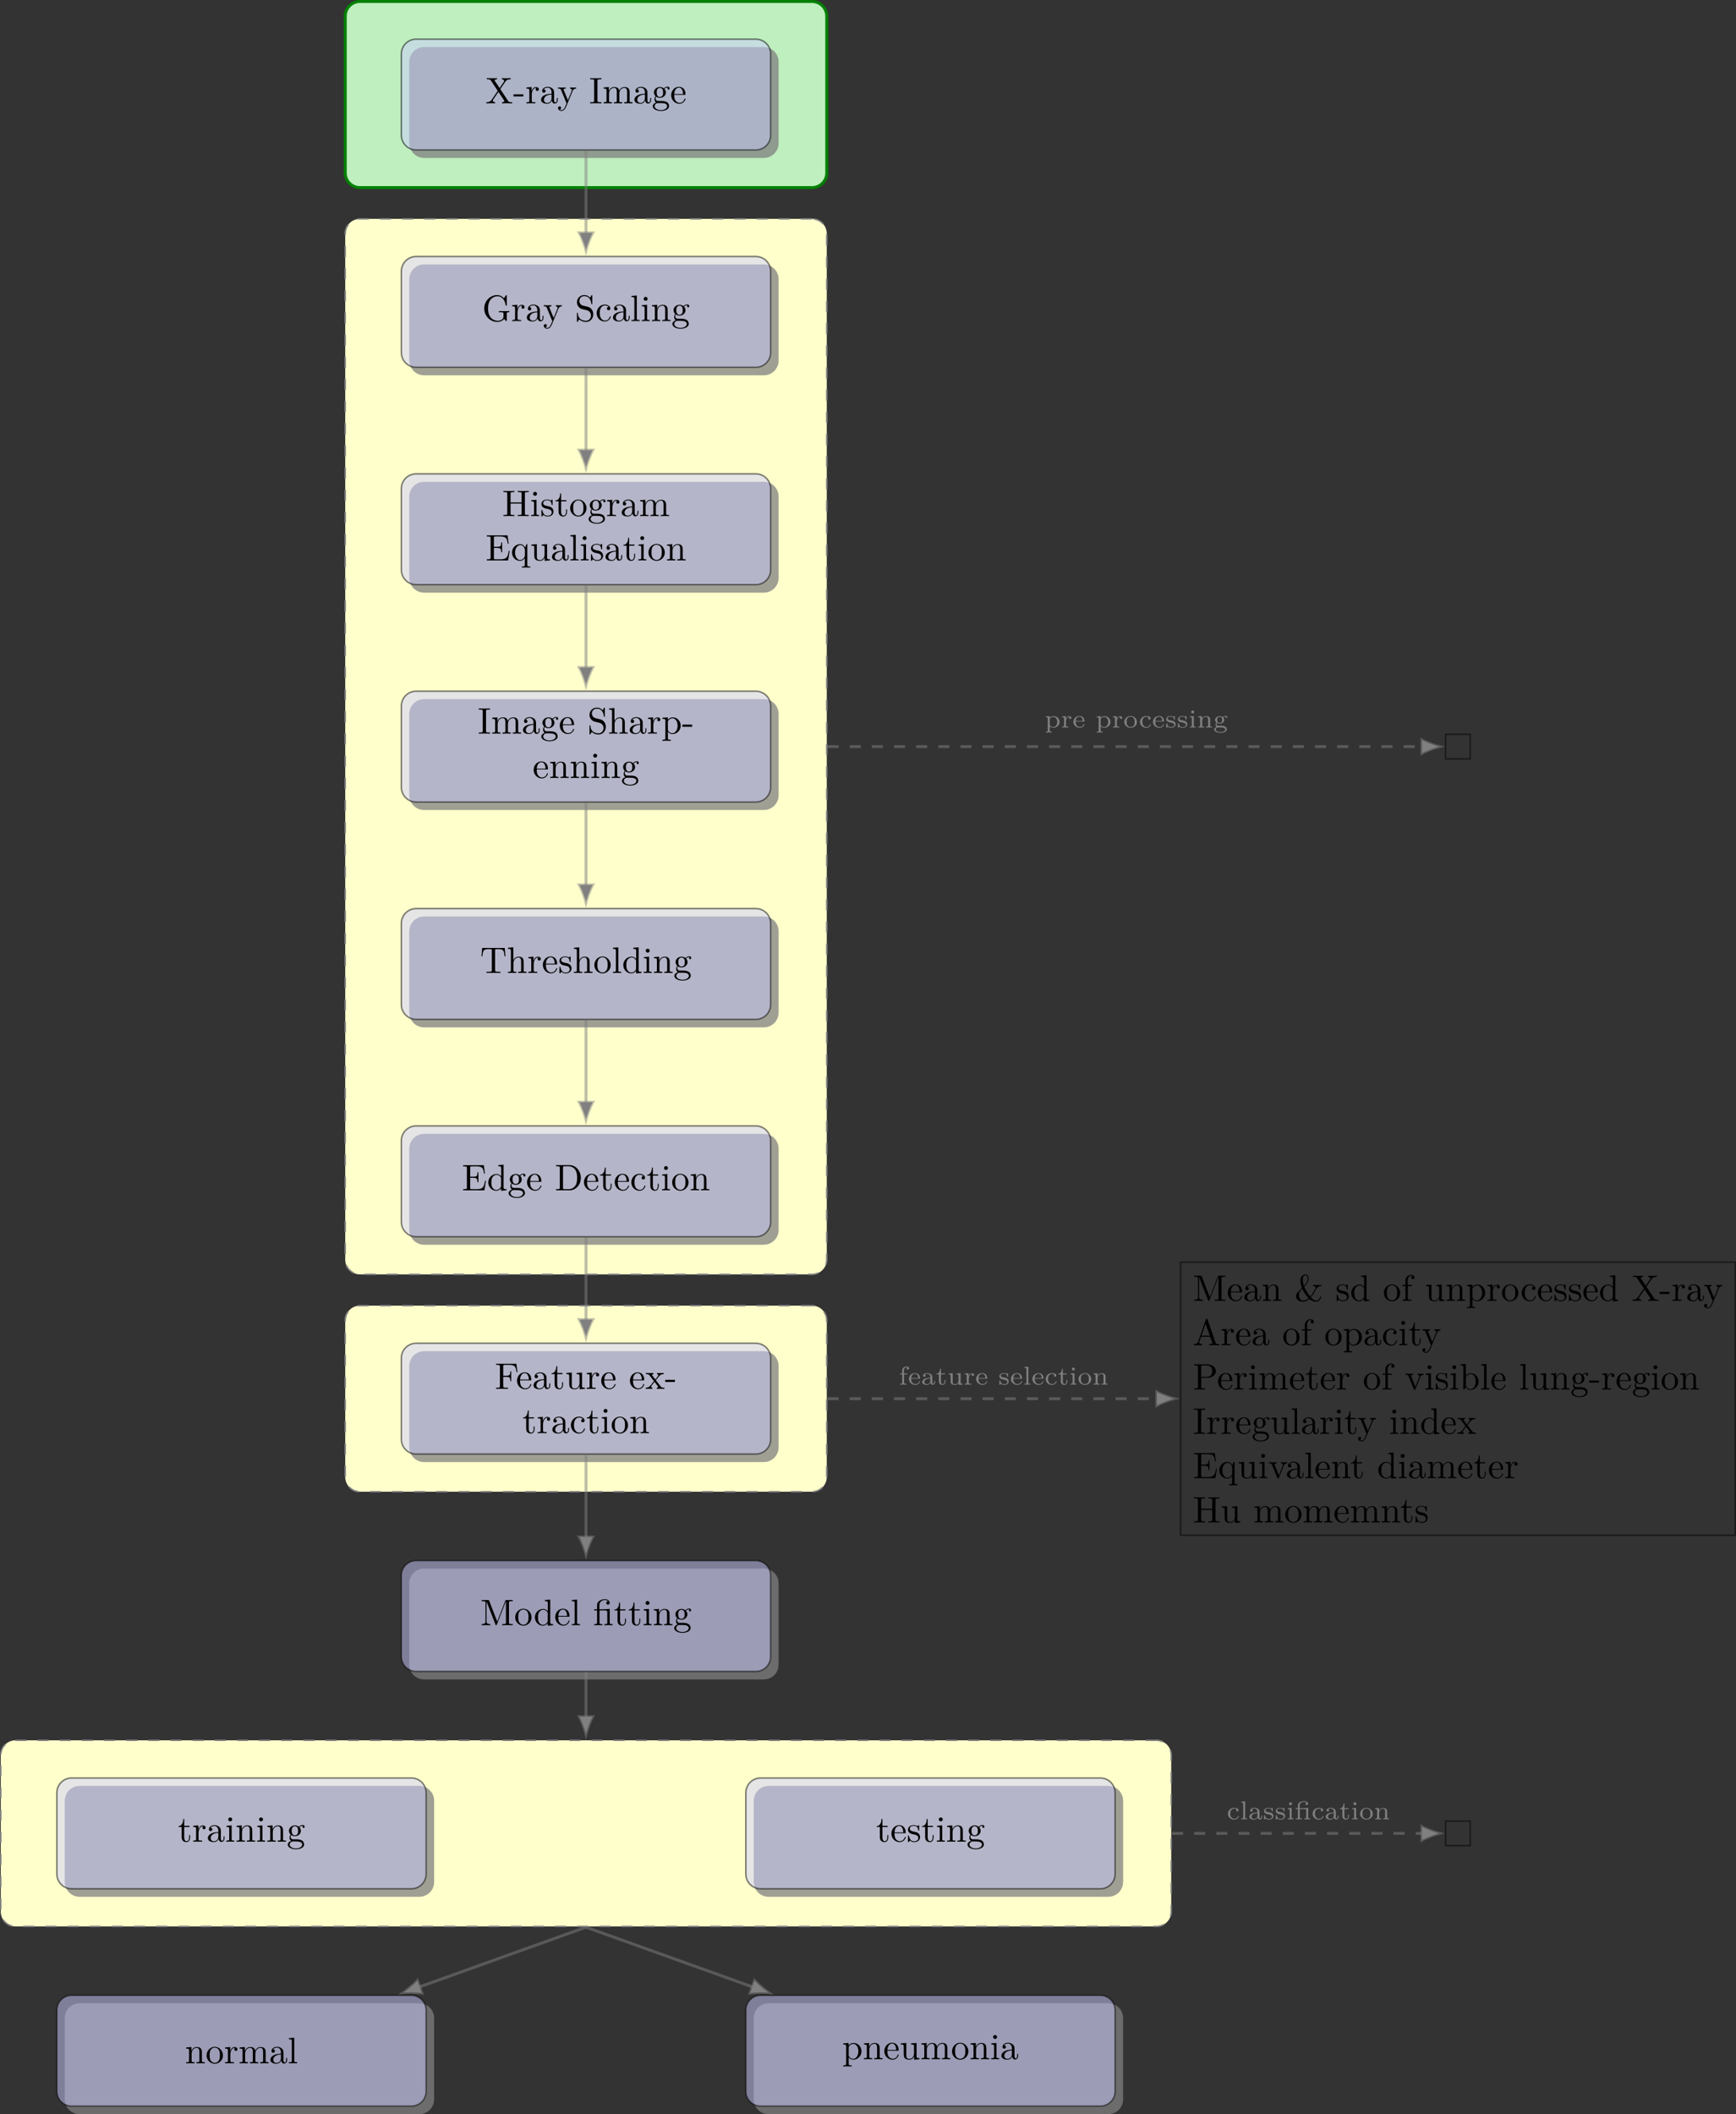 <?xml version='1.0' encoding='UTF-8'?>
<!-- This file was generated by dvisvgm 3.0.4 -->
<svg version='1.1' xmlns='http://www.w3.org/2000/svg' xmlns:xlink='http://www.w3.org/1999/xlink' width='468.358pt' height='570.301pt' viewBox='-62.039 -62.039 468.358 570.301'>
<rect x="-62.039" y="-62.039" width="468.358" height="570.301" fill="#333333" stroke="none"/>
<defs>
<path id='g0-28' d='M3.794-.628V-1.011H3.557V-.635C3.557-.565 3.557-.23 3.299-.23S3.041-.558 3.041-.649V-1.869C3.041-2.239 3.041-2.504 2.72-2.762C2.434-2.999 2.099-3.11 1.688-3.11C1.025-3.11 .558-2.859 .558-2.434C.558-2.211 .711-2.092 .893-2.092C1.081-2.092 1.22-2.232 1.22-2.42C1.22-2.538 1.165-2.685 .976-2.741C1.227-2.915 1.632-2.915 1.674-2.915C2.064-2.915 2.49-2.657 2.49-2.071V-1.855C2.106-1.841 1.646-1.82 1.137-1.632C.509-1.402 .314-1.018 .314-.704C.314-.105 1.039 .07 1.534 .07C2.092 .07 2.42-.244 2.566-.516C2.594-.23 2.783 .035 3.103 .035C3.103 .035 3.794 .035 3.794-.628ZM2.49-.983C2.49-.314 1.904-.126 1.59-.126C1.234-.126 .9-.363 .9-.704C.9-1.088 1.234-1.625 2.49-1.674V-.983Z'/>
<path id='g0-43' d='M3.264-.837C3.264-.921 3.173-.921 3.145-.921C3.055-.921 3.048-.9 3.013-.802C2.859-.37 2.49-.153 2.064-.153C1.583-.153 .955-.509 .955-1.513C.955-2.399 1.388-2.887 2.036-2.887C2.127-2.887 2.462-2.887 2.713-2.783C2.587-2.727 2.518-2.615 2.518-2.476C2.518-2.287 2.65-2.148 2.845-2.148C3.034-2.148 3.18-2.267 3.18-2.49C3.18-3.11 2.211-3.11 2.015-3.11C.969-3.11 .321-2.308 .321-1.506C.321-.628 1.067 .07 1.981 .07C3.02 .07 3.264-.753 3.264-.837Z'/>
<path id='g0-50' d='M3.264-.837C3.264-.865 3.25-.934 3.145-.934C3.055-.934 3.041-.893 3.02-.823C2.803-.258 2.273-.153 2.022-.153C1.695-.153 1.381-.3 1.172-.565C.914-.893 .907-1.318 .907-1.59H3.068C3.215-1.59 3.264-1.59 3.264-1.743C3.264-2.357 2.922-3.11 1.883-3.11C.969-3.11 .272-2.385 .272-1.527C.272-.642 1.046 .07 1.974 .07C2.915 .07 3.264-.683 3.264-.837ZM2.776-1.771H.914C.99-2.755 1.618-2.915 1.883-2.915C2.741-2.915 2.769-1.946 2.776-1.771Z'/>
<path id='g0-55' d='M2.776-4.4C2.776-4.7 2.476-4.91 2.092-4.91C1.541-4.91 .914-4.519 .914-3.787V-3.006H.314V-2.755H.914V-.551C.914-.251 .844-.251 .391-.251V0C.425 0 .9-.028 1.186-.028L2.092 0V-.251H1.953C1.437-.251 1.437-.328 1.437-.565V-2.755H2.308V-3.006H1.409V-3.787C1.409-4.421 1.785-4.714 2.085-4.714C2.148-4.714 2.218-4.7 2.287-4.679C2.19-4.624 2.134-4.512 2.134-4.4C2.134-4.212 2.267-4.08 2.455-4.08S2.776-4.212 2.776-4.4Z'/>
<path id='g0-59' d='M3.801-2.79C3.801-2.95 3.668-3.145 3.389-3.145C3.285-3.145 2.908-3.124 2.58-2.824C2.371-2.978 2.078-3.075 1.771-3.075C1.053-3.075 .53-2.594 .53-2.05C.53-1.778 .669-1.527 .865-1.346C.809-1.283 .656-1.053 .656-.781C.656-.69 .676-.363 .948-.16C.635-.056 .272 .174 .272 .537C.272 1.046 1.039 1.43 1.981 1.43C2.866 1.43 3.689 1.081 3.689 .523C3.689 .314 3.605-.063 3.222-.272C2.81-.488 2.399-.488 1.723-.488C1.569-.488 1.318-.488 1.262-.495C1.039-.544 .914-.753 .914-.955C.914-1.13 .962-1.186 1.004-1.241C1.109-1.179 1.36-1.025 1.764-1.025C2.483-1.025 3.006-1.506 3.006-2.05C3.006-2.322 2.88-2.538 2.713-2.72C3.027-2.943 3.299-2.95 3.417-2.95C3.389-2.922 3.354-2.894 3.354-2.783C3.354-2.643 3.459-2.559 3.578-2.559C3.675-2.559 3.801-2.629 3.801-2.79ZM2.448-2.05C2.448-1.939 2.448-1.66 2.308-1.478C2.211-1.36 2.022-1.234 1.771-1.234C1.088-1.234 1.088-1.904 1.088-2.05C1.088-2.162 1.088-2.441 1.227-2.622C1.325-2.741 1.513-2.866 1.764-2.866C2.448-2.866 2.448-2.197 2.448-2.05ZM3.264 .53C3.264 .9 2.713 1.22 1.981 1.22S.697 .893 .697 .53C.697 .286 .921-.014 1.367-.021H1.771C2.392-.021 3.264-.021 3.264 .53Z'/>
<path id='g0-66' d='M1.911 0V-.251C1.506-.251 1.437-.251 1.437-.544V-3.075L.411-2.999V-2.748C.851-2.748 .914-2.706 .914-2.364V-.551C.914-.251 .844-.251 .391-.251V0C.391 0 .893-.028 1.172-.028C1.416-.028 1.667-.021 1.911 0ZM1.527-4.198C1.527-4.421 1.353-4.603 1.13-4.603C.893-4.603 .732-4.407 .732-4.205C.732-3.982 .907-3.801 1.13-3.801C1.367-3.801 1.527-3.996 1.527-4.198Z'/>
<path id='g0-72' d='M1.96 0V-.251C1.506-.251 1.437-.251 1.437-.551V-4.84L.391-4.763V-4.512C.858-4.512 .914-4.463 .914-4.122V-.551C.914-.251 .844-.251 .391-.251V0C.391 0 .893-.028 1.172-.028C1.437-.028 1.695-.021 1.96 0Z'/>
<path id='g0-77' d='M4.115 0V-.251C3.661-.251 3.592-.251 3.592-.551V-2.113C3.592-2.72 3.292-3.075 2.545-3.075C1.974-3.075 1.604-2.762 1.409-2.399H1.402V-3.075L.377-2.999V-2.748C.844-2.748 .9-2.699 .9-2.357V-.551C.9-.251 .83-.251 .377-.251V0C.377 0 .879-.028 1.172-.028C1.43-.028 1.911-.007 1.974 0V-.251C1.52-.251 1.451-.251 1.451-.551V-1.806C1.451-2.538 2.029-2.88 2.49-2.88C2.978-2.88 3.041-2.497 3.041-2.141V-.551C3.041-.251 2.971-.251 2.518-.251V0C2.518 0 3.02-.028 3.313-.028C3.571-.028 4.052-.007 4.115 0Z'/>
<path id='g0-81' d='M3.689-1.485C3.689-2.357 2.943-3.11 1.981-3.11S.272-2.357 .272-1.485C.272-.621 1.039 .07 1.981 .07S3.689-.621 3.689-1.485ZM3.055-1.548C3.055-1.213 3.034-.844 2.831-.558C2.643-.293 2.322-.153 1.981-.153C1.723-.153 1.346-.237 1.116-.579C.928-.865 .907-1.227 .907-1.548C.907-1.848 .914-2.26 1.158-2.559C1.332-2.762 1.625-2.915 1.981-2.915C2.392-2.915 2.685-2.72 2.838-2.504C3.034-2.232 3.055-1.883 3.055-1.548Z'/>
<path id='g0-84' d='M4.073-1.506C4.073-2.364 3.361-3.075 2.476-3.075C2.078-3.075 1.674-2.929 1.388-2.65V-3.075L.342-2.999V-2.748C.83-2.748 .865-2.713 .865-2.42V.802C.865 1.102 .795 1.102 .342 1.102V1.353C.342 1.353 .844 1.325 1.137 1.325C1.395 1.325 1.876 1.346 1.939 1.353V1.102C1.485 1.102 1.416 1.102 1.416 .802V-.335C1.451-.3 1.778 .07 2.364 .07C3.285 .07 4.073-.621 4.073-1.506ZM3.438-1.506C3.438-.711 2.915-.126 2.322-.126C1.709-.126 1.437-.663 1.416-.704V-2.322C1.625-2.671 2.029-2.852 2.399-2.852C2.985-2.852 3.438-2.239 3.438-1.506Z'/>
<path id='g0-96' d='M2.838-2.629C2.838-2.866 2.615-3.075 2.287-3.075C1.939-3.075 1.555-2.859 1.346-2.329H1.339V-3.075L.342-2.999V-2.748C.809-2.748 .865-2.699 .865-2.357V-.551C.865-.251 .795-.251 .342-.251V0C.377 0 .851-.028 1.137-.028L2.043 0V-.251H1.904C1.388-.251 1.388-.328 1.388-.565V-1.59C1.388-2.176 1.66-2.88 2.322-2.88C2.26-2.831 2.204-2.741 2.204-2.629C2.204-2.399 2.385-2.308 2.518-2.308C2.685-2.308 2.838-2.42 2.838-2.629Z'/>
<path id='g0-98' d='M2.838-.914C2.838-1.179 2.72-1.388 2.538-1.555C2.273-1.799 1.953-1.855 1.709-1.897C1.151-1.995 .697-2.078 .697-2.448C.697-2.671 .886-2.943 1.548-2.943C2.357-2.943 2.392-2.378 2.406-2.176C2.413-2.099 2.497-2.099 2.525-2.099C2.643-2.099 2.643-2.148 2.643-2.28V-2.929C2.643-3.048 2.643-3.11 2.545-3.11C2.511-3.11 2.497-3.11 2.406-3.027C2.392-3.02 2.322-2.957 2.28-2.922C2.071-3.068 1.806-3.11 1.548-3.11C.551-3.11 .314-2.587 .314-2.239C.314-2.015 .411-1.834 .579-1.695C.844-1.465 1.109-1.416 1.541-1.346C1.89-1.283 2.455-1.186 2.455-.718C2.455-.446 2.267-.126 1.597-.126S.683-.565 .558-1.039C.537-1.13 .53-1.158 .432-1.158C.314-1.158 .314-1.109 .314-.969V-.112C.314 .007 .314 .07 .411 .07C.474 .07 .607-.077 .746-.23C1.053 .056 1.43 .07 1.597 .07C2.504 .07 2.838-.418 2.838-.914Z'/>
<path id='g0-105' d='M2.615-.879V-1.262H2.378V-.886C2.378-.411 2.155-.153 1.883-.153C1.402-.153 1.402-.739 1.402-.865V-2.755H2.49V-3.006H1.402V-4.289H1.165C1.158-3.661 .872-2.971 .202-2.95V-2.755H.851V-.872C.851-.091 1.437 .07 1.827 .07C2.294 .07 2.615-.328 2.615-.879Z'/>
<path id='g0-109' d='M4.115 0V-.251C3.647-.251 3.592-.3 3.592-.642V-3.075L2.518-2.999V-2.748C2.985-2.748 3.041-2.699 3.041-2.357V-1.165C3.041-.551 2.643-.126 2.113-.126C1.478-.126 1.451-.425 1.451-.781V-3.075L.377-2.999V-2.748C.9-2.748 .9-2.727 .9-2.106V-1.06C.9-.579 .9 .07 2.064 .07C2.218 .07 2.727 .07 3.062-.516H3.068V.07L4.115 0Z'/>
<path id='g0-125' d='M4.163 0V-.251C3.71-.251 3.64-.251 3.64-.551V-3.089L2.72-3.027C2.643-3.02 2.608-3.02 2.594-3.013S2.566-3.006 2.469-3.006H1.36V-3.766C1.36-4.456 2.078-4.714 2.559-4.714C2.797-4.714 3.034-4.666 3.215-4.519C2.964-4.463 2.943-4.268 2.943-4.184C2.943-3.968 3.117-3.843 3.285-3.843C3.41-3.843 3.626-3.926 3.626-4.198C3.626-4.582 3.236-4.91 2.587-4.91C1.862-4.91 .865-4.582 .865-3.773V-3.006H.265V-2.755H.865V-.551C.865-.251 .795-.251 .342-.251V0C.342 0 .844-.028 1.123-.028C1.388-.028 1.646-.021 1.911 0V-.251C1.458-.251 1.388-.251 1.388-.551V-2.755H2.776C3.062-2.755 3.117-2.685 3.117-2.378V-.551C3.117-.251 3.048-.251 2.594-.251V0C2.594 0 3.096-.028 3.375-.028C3.64-.028 3.898-.021 4.163 0Z'/>
<path id='g1-27' d='M7.143 0V-.309H6.964C6.366-.309 6.227-.379 6.117-.707L3.965-6.934C3.915-7.064 3.895-7.133 3.736-7.133S3.547-7.073 3.497-6.934L1.435-.976C1.255-.468 .857-.319 .319-.309V0L1.335-.03L2.481 0V-.309C1.983-.309 1.733-.558 1.733-.817C1.733-.847 1.743-.946 1.753-.966L2.212-2.271H4.672L5.2-.747C5.21-.707 5.23-.648 5.23-.608C5.23-.309 4.672-.309 4.403-.309V0C4.762-.03 5.46-.03 5.838-.03L7.143 0ZM4.563-2.58H2.321L3.437-5.818L4.563-2.58Z'/>
<path id='g1-28' d='M4.812-.887V-1.445H4.563V-.887C4.563-.309 4.314-.249 4.204-.249C3.875-.249 3.836-.697 3.836-.747V-2.74C3.836-3.158 3.836-3.547 3.477-3.915C3.088-4.304 2.59-4.463 2.112-4.463C1.295-4.463 .608-3.995 .608-3.337C.608-3.039 .807-2.869 1.066-2.869C1.345-2.869 1.524-3.068 1.524-3.328C1.524-3.447 1.474-3.776 1.016-3.786C1.285-4.134 1.773-4.244 2.092-4.244C2.58-4.244 3.148-3.856 3.148-2.969V-2.6C2.64-2.57 1.943-2.54 1.315-2.242C.568-1.903 .319-1.385 .319-.946C.319-.139 1.285 .11 1.913 .11C2.57 .11 3.029-.289 3.218-.757C3.258-.359 3.527 .06 3.995 .06C4.204 .06 4.812-.08 4.812-.887ZM3.148-1.395C3.148-.448 2.431-.11 1.983-.11C1.494-.11 1.086-.458 1.086-.956C1.086-1.504 1.504-2.331 3.148-2.391V-1.395Z'/>
<path id='g1-29' d='M7.243-3.985V-4.294L6.276-4.264C6.167-4.264 5.33-4.274 5.061-4.294V-3.985C5.519-3.985 5.768-3.796 5.768-3.547C5.768-3.447 5.719-3.377 5.709-3.347C5.161-2.381 4.712-1.704 4.284-1.176C4.154-1.325 3.068-2.69 2.63-3.836C3.168-4.433 3.846-5.191 3.846-5.848C3.846-6.306 3.686-7.133 2.979-7.133C2.361-7.133 1.624-6.585 1.624-5.529C1.624-5.111 1.684-4.394 2.032-3.507L1.126-2.54C.677-2.082 .418-1.813 .418-1.275C.418-.408 1.235 .219 2.222 .219C3.068 .219 3.656-.209 4.025-.538C4.712 .06 5.3 .219 5.778 .219C6.535 .219 7.163-.349 7.183-1.205H6.934C6.904-.418 6.267-.09 5.818-.09C5.28-.09 4.762-.598 4.443-.976C4.902-1.504 5.3-2.182 5.758-2.969C6.147-3.626 6.356-3.975 7.243-3.985ZM3.597-5.858C3.597-5.2 2.79-4.334 2.55-4.075C2.281-4.872 2.252-5.45 2.252-5.758C2.252-6.595 2.65-6.914 2.999-6.914C3.597-6.914 3.597-5.858 3.597-5.858ZM3.836-.727C3.198-.159 2.58-.09 2.301-.09C1.474-.09 1.245-1.056 1.245-1.594C1.245-2.401 1.584-2.76 2.122-3.278C2.341-2.809 2.491-2.511 2.919-1.893C3.108-1.614 3.467-1.096 3.836-.727Z'/>
<path id='g1-35' d='M5.191-2.152C5.191-3.417 4.214-4.403 3.078-4.403C2.301-4.403 1.873-3.935 1.714-3.756V-6.914L.279-6.804V-6.496C.976-6.496 1.056-6.426 1.056-5.938V0H1.305L1.664-.618C1.813-.389 2.232 .11 2.969 .11C4.154 .11 5.191-.867 5.191-2.152ZM4.364-2.162C4.364-1.793 4.344-1.196 4.055-.747C3.846-.438 3.467-.11 2.929-.11C2.481-.11 2.122-.349 1.883-.717C1.743-.927 1.743-.956 1.743-1.136V-3.188C1.743-3.377 1.743-3.387 1.853-3.547C2.242-4.105 2.79-4.184 3.029-4.184C3.477-4.184 3.836-3.925 4.075-3.547C4.334-3.138 4.364-2.57 4.364-2.162Z'/>
<path id='g1-43' d='M4.134-1.186C4.134-1.285 4.035-1.285 4.005-1.285C3.915-1.285 3.895-1.245 3.875-1.186C3.587-.259 2.939-.139 2.57-.139C2.042-.139 1.166-.568 1.166-2.172C1.166-3.796 1.983-4.214 2.511-4.214C2.6-4.214 3.228-4.204 3.577-3.846C3.168-3.816 3.108-3.517 3.108-3.387C3.108-3.128 3.288-2.929 3.567-2.929C3.826-2.929 4.025-3.098 4.025-3.397C4.025-4.075 3.268-4.463 2.501-4.463C1.255-4.463 .339-3.387 .339-2.152C.339-.877 1.325 .11 2.481 .11C3.816 .11 4.134-1.086 4.134-1.186Z'/>
<path id='g1-46' d='M7.044-3.347C7.044-5.24 5.699-6.804 3.995-6.804H.349V-6.496H.588C1.355-6.496 1.375-6.386 1.375-6.027V-.777C1.375-.418 1.355-.309 .588-.309H.349V0H3.995C5.669 0 7.044-1.474 7.044-3.347ZM6.047-3.347C6.047-2.242 5.858-1.644 5.499-1.156C5.3-.887 4.732-.309 3.726-.309H2.72C2.252-.309 2.232-.379 2.232-.707V-6.097C2.232-6.426 2.252-6.496 2.72-6.496H3.716C4.334-6.496 5.021-6.276 5.529-5.569C5.958-4.981 6.047-4.125 6.047-3.347Z'/>
<path id='g1-47' d='M5.25 0V-.309C4.553-.309 4.473-.379 4.473-.867V-6.914L3.039-6.804V-6.496C3.736-6.496 3.816-6.426 3.816-5.938V-3.786C3.527-4.144 3.098-4.403 2.56-4.403C1.385-4.403 .339-3.427 .339-2.142C.339-.877 1.315 .11 2.451 .11C3.088 .11 3.537-.229 3.786-.548V.11L5.25 0ZM3.786-1.176C3.786-.996 3.786-.976 3.676-.807C3.377-.329 2.929-.11 2.501-.11C2.052-.11 1.694-.369 1.455-.747C1.196-1.156 1.166-1.724 1.166-2.132C1.166-2.501 1.186-3.098 1.474-3.547C1.684-3.856 2.062-4.184 2.6-4.184C2.949-4.184 3.367-4.035 3.676-3.587C3.786-3.417 3.786-3.397 3.786-3.218V-1.176Z'/>
<path id='g1-49' d='M6.496-2.57H6.247C5.998-1.036 5.768-.309 4.055-.309H2.73C2.262-.309 2.242-.379 2.242-.707V-3.367H3.138C4.105-3.367 4.214-3.049 4.214-2.202H4.463V-4.842H4.214C4.214-3.985 4.105-3.676 3.138-3.676H2.242V-6.067C2.242-6.396 2.262-6.466 2.73-6.466H4.015C5.539-6.466 5.808-5.918 5.968-4.533H6.217L5.938-6.775H.329V-6.466H.568C1.335-6.466 1.355-6.356 1.355-5.998V-.777C1.355-.418 1.335-.309 .568-.309H.329V0H6.077L6.496-2.57Z'/>
<path id='g1-50' d='M4.134-1.186C4.134-1.285 4.055-1.305 4.005-1.305C3.915-1.305 3.895-1.245 3.875-1.166C3.527-.139 2.63-.139 2.531-.139C2.032-.139 1.634-.438 1.405-.807C1.106-1.285 1.106-1.943 1.106-2.301H3.885C4.105-2.301 4.134-2.301 4.134-2.511C4.134-3.497 3.597-4.463 2.351-4.463C1.196-4.463 .279-3.437 .279-2.192C.279-.857 1.325 .11 2.471 .11C3.686 .11 4.134-.996 4.134-1.186ZM3.477-2.511H1.116C1.176-3.995 2.012-4.244 2.351-4.244C3.377-4.244 3.477-2.899 3.477-2.511Z'/>
<path id='g1-54' d='M6.077-4.533L5.798-6.775H.329V-6.466H.568C1.335-6.466 1.355-6.356 1.355-5.998V-.777C1.355-.418 1.335-.309 .568-.309H.329V0C.677-.03 1.455-.03 1.843-.03C2.252-.03 3.158-.03 3.517 0V-.309H3.188C2.242-.309 2.242-.438 2.242-.787V-3.238H3.098C4.055-3.238 4.154-2.919 4.154-2.072H4.403V-4.712H4.154C4.154-3.875 4.055-3.547 3.098-3.547H2.242V-6.067C2.242-6.396 2.262-6.466 2.73-6.466H3.925C5.42-6.466 5.669-5.908 5.828-4.533H6.077Z'/>
<path id='g1-55' d='M3.557-6.326C3.557-6.695 3.188-7.024 2.66-7.024C1.963-7.024 1.116-6.496 1.116-5.44V-4.294H.329V-3.985H1.116V-.757C1.116-.309 1.006-.309 .339-.309V0L1.474-.03C1.873-.03 2.341-.03 2.74 0V-.309H2.531C1.793-.309 1.773-.418 1.773-.777V-3.985H2.909V-4.294H1.743V-5.45C1.743-6.326 2.222-6.804 2.66-6.804C2.69-6.804 2.839-6.804 2.989-6.735C2.869-6.695 2.69-6.565 2.69-6.316C2.69-6.087 2.849-5.888 3.118-5.888C3.407-5.888 3.557-6.087 3.557-6.326Z'/>
<path id='g1-58' d='M7.323-2.411V-2.72L6.107-2.69C5.709-2.69 4.862-2.69 4.503-2.72V-2.411H4.822C5.719-2.411 5.748-2.301 5.748-1.933V-1.295C5.748-.179 4.483-.09 4.204-.09C3.557-.09 1.584-.438 1.584-3.407C1.584-6.386 3.547-6.715 4.144-6.715C5.21-6.715 6.117-5.818 6.316-4.354C6.336-4.214 6.336-4.184 6.476-4.184C6.635-4.184 6.635-4.214 6.635-4.423V-6.785C6.635-6.954 6.635-7.024 6.526-7.024C6.486-7.024 6.446-7.024 6.366-6.904L5.868-6.167C5.549-6.486 5.011-7.024 4.025-7.024C2.172-7.024 .558-5.45 .558-3.407S2.152 .219 4.045 .219C4.772 .219 5.569-.04 5.908-.628C6.037-.408 6.436-.01 6.545-.01C6.635-.01 6.635-.09 6.635-.239V-1.973C6.635-2.361 6.675-2.411 7.323-2.411Z'/>
<path id='g1-59' d='M4.832-4.025C4.832-4.194 4.712-4.513 4.324-4.513C4.125-4.513 3.686-4.453 3.268-4.045C2.849-4.374 2.431-4.403 2.212-4.403C1.285-4.403 .598-3.716 .598-2.949C.598-2.511 .817-2.132 1.066-1.923C.936-1.773 .757-1.445 .757-1.096C.757-.787 .887-.408 1.196-.209C.598-.04 .279 .389 .279 .787C.279 1.504 1.265 2.052 2.481 2.052C3.656 2.052 4.692 1.544 4.692 .767C4.692 .418 4.553-.09 4.045-.369C3.517-.648 2.939-.648 2.331-.648C2.082-.648 1.654-.648 1.584-.658C1.265-.697 1.056-1.006 1.056-1.325C1.056-1.365 1.056-1.594 1.225-1.793C1.614-1.514 2.022-1.484 2.212-1.484C3.138-1.484 3.826-2.172 3.826-2.939C3.826-3.308 3.666-3.676 3.417-3.905C3.776-4.244 4.134-4.294 4.314-4.294C4.314-4.294 4.384-4.294 4.413-4.284C4.304-4.244 4.254-4.134 4.254-4.015C4.254-3.846 4.384-3.726 4.543-3.726C4.643-3.726 4.832-3.796 4.832-4.025ZM3.078-2.949C3.078-2.68 3.068-2.361 2.919-2.112C2.839-1.993 2.61-1.714 2.212-1.714C1.345-1.714 1.345-2.71 1.345-2.939C1.345-3.208 1.355-3.527 1.504-3.776C1.584-3.895 1.813-4.174 2.212-4.174C3.078-4.174 3.078-3.178 3.078-2.949ZM4.174 .787C4.174 1.325 3.467 1.823 2.491 1.823C1.484 1.823 .797 1.315 .797 .787C.797 .329 1.176-.04 1.614-.07H2.202C3.059-.07 4.174-.07 4.174 .787Z'/>
<path id='g1-62' d='M7.133 0V-.309H6.894C6.127-.309 6.107-.418 6.107-.777V-6.027C6.107-6.386 6.127-6.496 6.894-6.496H7.133V-6.804C6.785-6.775 6.047-6.775 5.669-6.775S4.543-6.775 4.194-6.804V-6.496H4.433C5.2-6.496 5.22-6.386 5.22-6.027V-3.696H2.242V-6.027C2.242-6.386 2.262-6.496 3.029-6.496H3.268V-6.804C2.919-6.775 2.182-6.775 1.803-6.775S.677-6.775 .329-6.804V-6.496H.568C1.335-6.496 1.355-6.386 1.355-6.027V-.777C1.355-.418 1.335-.309 .568-.309H.329V0C.677-.03 1.415-.03 1.793-.03S2.919-.03 3.268 0V-.309H3.029C2.262-.309 2.242-.418 2.242-.777V-3.387H5.22V-.777C5.22-.418 5.2-.309 4.433-.309H4.194V0C4.543-.03 5.28-.03 5.659-.03S6.785-.03 7.133 0Z'/>
<path id='g1-63' d='M5.33 0V-.309C4.812-.309 4.563-.309 4.553-.608V-2.511C4.553-3.367 4.553-3.676 4.244-4.035C4.105-4.204 3.776-4.403 3.198-4.403C2.361-4.403 1.923-3.806 1.763-3.447H1.753V-6.914L.319-6.804V-6.496C1.016-6.496 1.096-6.426 1.096-5.938V-.757C1.096-.309 .986-.309 .319-.309V0L1.445-.03L2.56 0V-.309C1.893-.309 1.783-.309 1.783-.757V-2.59C1.783-3.626 2.491-4.184 3.128-4.184C3.756-4.184 3.866-3.646 3.866-3.078V-.757C3.866-.309 3.756-.309 3.088-.309V0L4.214-.03L5.33 0Z'/>
<path id='g1-64' d='M2.75-1.863V-2.441H.11V-1.863H2.75Z'/>
<path id='g1-65' d='M3.318 0V-.309H3.059C2.271-.309 2.242-.418 2.242-.777V-6.027C2.242-6.386 2.271-6.496 3.059-6.496H3.318V-6.804C2.969-6.775 2.182-6.775 1.803-6.775C1.415-6.775 .628-6.775 .279-6.804V-6.496H.538C1.325-6.496 1.355-6.386 1.355-6.027V-.777C1.355-.418 1.325-.309 .538-.309H.279V0C.628-.03 1.415-.03 1.793-.03C2.182-.03 2.969-.03 3.318 0Z'/>
<path id='g1-66' d='M2.461 0V-.309C1.803-.309 1.763-.359 1.763-.747V-4.403L.369-4.294V-3.985C1.016-3.985 1.106-3.925 1.106-3.437V-.757C1.106-.309 .996-.309 .329-.309V0L1.425-.03C1.773-.03 2.122-.01 2.461 0ZM1.913-6.017C1.913-6.286 1.684-6.545 1.385-6.545C1.046-6.545 .847-6.267 .847-6.017C.847-5.748 1.076-5.489 1.375-5.489C1.714-5.489 1.913-5.768 1.913-6.017Z'/>
<path id='g1-72' d='M2.54 0V-.309C1.873-.309 1.763-.309 1.763-.757V-6.914L.329-6.804V-6.496C1.026-6.496 1.106-6.426 1.106-5.938V-.757C1.106-.309 .996-.309 .329-.309V0L1.435-.03L2.54 0Z'/>
<path id='g1-74' d='M8.757 0V-.309H8.518C7.751-.309 7.731-.418 7.731-.777V-6.027C7.731-6.386 7.751-6.496 8.518-6.496H8.757V-6.804H7.073C6.814-6.804 6.814-6.795 6.745-6.615L4.563-1.006L2.401-6.585C2.311-6.804 2.281-6.804 2.052-6.804H.369V-6.496H.608C1.375-6.496 1.395-6.386 1.395-6.027V-1.046C1.395-.777 1.395-.309 .369-.309V0L1.534-.03L2.7 0V-.309C1.674-.309 1.674-.777 1.674-1.046V-6.416H1.684L4.085-.219C4.134-.09 4.184 0 4.284 0C4.394 0 4.423-.08 4.463-.189L6.914-6.496H6.924V-.777C6.924-.418 6.904-.309 6.137-.309H5.898V0C6.267-.03 6.944-.03 7.333-.03S8.389-.03 8.757 0Z'/>
<path id='g1-75' d='M8.1 0V-.309C7.582-.309 7.333-.309 7.323-.608V-2.511C7.323-3.367 7.323-3.676 7.014-4.035C6.874-4.204 6.545-4.403 5.968-4.403C5.131-4.403 4.692-3.806 4.523-3.427C4.384-4.294 3.646-4.403 3.198-4.403C2.471-4.403 2.002-3.975 1.724-3.357V-4.403L.319-4.294V-3.985C1.016-3.985 1.096-3.915 1.096-3.427V-.757C1.096-.309 .986-.309 .319-.309V0L1.445-.03L2.56 0V-.309C1.893-.309 1.783-.309 1.783-.757V-2.59C1.783-3.626 2.491-4.184 3.128-4.184C3.756-4.184 3.866-3.646 3.866-3.078V-.757C3.866-.309 3.756-.309 3.088-.309V0L4.214-.03L5.33 0V-.309C4.663-.309 4.553-.309 4.553-.757V-2.59C4.553-3.626 5.26-4.184 5.898-4.184C6.526-4.184 6.635-3.646 6.635-3.078V-.757C6.635-.309 6.526-.309 5.858-.309V0L6.984-.03L8.1 0Z'/>
<path id='g1-77' d='M5.33 0V-.309C4.812-.309 4.563-.309 4.553-.608V-2.511C4.553-3.367 4.553-3.676 4.244-4.035C4.105-4.204 3.776-4.403 3.198-4.403C2.471-4.403 2.002-3.975 1.724-3.357V-4.403L.319-4.294V-3.985C1.016-3.985 1.096-3.915 1.096-3.427V-.757C1.096-.309 .986-.309 .319-.309V0L1.445-.03L2.56 0V-.309C1.893-.309 1.783-.309 1.783-.757V-2.59C1.783-3.626 2.491-4.184 3.128-4.184C3.756-4.184 3.866-3.646 3.866-3.078V-.757C3.866-.309 3.756-.309 3.088-.309V0L4.214-.03L5.33 0Z'/>
<path id='g1-81' d='M4.692-2.132C4.692-3.407 3.696-4.463 2.491-4.463C1.245-4.463 .279-3.377 .279-2.132C.279-.847 1.315 .11 2.481 .11C3.686 .11 4.692-.867 4.692-2.132ZM3.866-2.212C3.866-1.853 3.866-1.315 3.646-.877C3.427-.428 2.989-.139 2.491-.139C2.062-.139 1.624-.349 1.355-.807C1.106-1.245 1.106-1.853 1.106-2.212C1.106-2.6 1.106-3.138 1.345-3.577C1.614-4.035 2.082-4.244 2.481-4.244C2.919-4.244 3.347-4.025 3.606-3.597S3.866-2.59 3.866-2.212Z'/>
<path id='g1-83' d='M6.217-4.951C6.217-5.928 5.23-6.804 3.866-6.804H.349V-6.496H.588C1.355-6.496 1.375-6.386 1.375-6.027V-.777C1.375-.418 1.355-.309 .588-.309H.349V0C.697-.03 1.435-.03 1.813-.03S2.939-.03 3.288 0V-.309H3.049C2.281-.309 2.262-.418 2.262-.777V-3.148H3.945C5.141-3.148 6.217-3.955 6.217-4.951ZM5.191-4.951C5.191-4.483 5.191-3.407 3.606-3.407H2.232V-6.097C2.232-6.426 2.252-6.496 2.72-6.496H3.606C5.191-6.496 5.191-5.44 5.191-4.951Z'/>
<path id='g1-84' d='M5.191-2.152C5.191-3.417 4.224-4.403 3.108-4.403C2.331-4.403 1.913-3.965 1.714-3.746V-4.403L.279-4.294V-3.985C.986-3.985 1.056-3.925 1.056-3.487V1.176C1.056 1.624 .946 1.624 .279 1.624V1.933L1.395 1.903L2.521 1.933V1.624C1.853 1.624 1.743 1.624 1.743 1.176V-.498V-.588C1.793-.428 2.212 .11 2.969 .11C4.154 .11 5.191-.867 5.191-2.152ZM4.364-2.152C4.364-.946 3.666-.11 2.929-.11C2.531-.11 2.152-.309 1.883-.717C1.743-.927 1.743-.936 1.743-1.136V-3.357C2.032-3.866 2.521-4.154 3.029-4.154C3.756-4.154 4.364-3.278 4.364-2.152Z'/>
<path id='g1-91' d='M5.25 1.933V1.624C4.583 1.624 4.473 1.624 4.473 1.176V-4.403H4.254L3.875-3.497C3.746-3.776 3.337-4.403 2.54-4.403C1.385-4.403 .339-3.437 .339-2.142C.339-.897 1.305 .11 2.461 .11C3.158 .11 3.567-.319 3.786-.608V1.176C3.786 1.624 3.676 1.624 3.009 1.624V1.933L4.125 1.903L5.25 1.933ZM3.816-1.355C3.816-1.036 3.636-.757 3.417-.518C3.288-.379 2.969-.11 2.501-.11C1.773-.11 1.166-.996 1.166-2.142C1.166-3.328 1.863-4.154 2.6-4.154C3.397-4.154 3.816-3.288 3.816-2.76V-1.355Z'/>
<path id='g1-96' d='M3.626-3.796C3.626-4.115 3.318-4.403 2.889-4.403C2.162-4.403 1.803-3.736 1.664-3.308V-4.403L.279-4.294V-3.985C.976-3.985 1.056-3.915 1.056-3.427V-.757C1.056-.309 .946-.309 .279-.309V0L1.415-.03C1.813-.03 2.281-.03 2.68 0V-.309H2.471C1.733-.309 1.714-.418 1.714-.777V-2.311C1.714-3.298 2.132-4.184 2.889-4.184C2.959-4.184 2.979-4.184 2.999-4.174C2.969-4.164 2.77-4.045 2.77-3.786C2.77-3.507 2.979-3.357 3.198-3.357C3.377-3.357 3.626-3.477 3.626-3.796Z'/>
<path id='g1-97' d='M4.971-1.853C4.971-2.849 4.314-3.666 3.477-3.866L2.202-4.174C1.584-4.324 1.196-4.862 1.196-5.44C1.196-6.137 1.733-6.745 2.511-6.745C4.174-6.745 4.394-5.111 4.453-4.663C4.463-4.603 4.463-4.543 4.573-4.543C4.702-4.543 4.702-4.593 4.702-4.782V-6.785C4.702-6.954 4.702-7.024 4.593-7.024C4.523-7.024 4.513-7.014 4.443-6.894L4.095-6.326C3.796-6.615 3.387-7.024 2.501-7.024C1.395-7.024 .558-6.147 .558-5.091C.558-4.264 1.086-3.537 1.863-3.268C1.973-3.228 2.481-3.108 3.178-2.939C3.447-2.869 3.746-2.8 4.025-2.431C4.234-2.172 4.334-1.843 4.334-1.514C4.334-.807 3.836-.09 2.999-.09C2.71-.09 1.953-.139 1.425-.628C.847-1.166 .817-1.803 .807-2.162C.797-2.262 .717-2.262 .687-2.262C.558-2.262 .558-2.192 .558-2.012V-.02C.558 .149 .558 .219 .667 .219C.737 .219 .747 .199 .817 .09C.817 .09 .847 .05 1.176-.478C1.484-.139 2.122 .219 3.009 .219C4.174 .219 4.971-.757 4.971-1.853Z'/>
<path id='g1-98' d='M3.587-1.275C3.587-1.803 3.288-2.102 3.168-2.222C2.839-2.54 2.451-2.62 2.032-2.7C1.474-2.809 .807-2.939 .807-3.517C.807-3.866 1.066-4.274 1.923-4.274C3.019-4.274 3.068-3.377 3.088-3.068C3.098-2.979 3.208-2.979 3.208-2.979C3.337-2.979 3.337-3.029 3.337-3.218V-4.224C3.337-4.394 3.337-4.463 3.228-4.463C3.178-4.463 3.158-4.463 3.029-4.344C2.999-4.304 2.899-4.214 2.859-4.184C2.481-4.463 2.072-4.463 1.923-4.463C.707-4.463 .329-3.796 .329-3.238C.329-2.889 .488-2.61 .757-2.391C1.076-2.132 1.355-2.072 2.072-1.933C2.291-1.893 3.108-1.733 3.108-1.016C3.108-.508 2.76-.11 1.983-.11C1.146-.11 .787-.677 .598-1.524C.568-1.654 .558-1.694 .458-1.694C.329-1.694 .329-1.624 .329-1.445V-.13C.329 .04 .329 .11 .438 .11C.488 .11 .498 .1 .687-.09C.707-.11 .707-.13 .887-.319C1.325 .1 1.773 .11 1.983 .11C3.128 .11 3.587-.558 3.587-1.275Z'/>
<path id='g1-104' d='M6.824-4.503L6.635-6.745H.548L.359-4.503H.608C.747-6.107 .897-6.436 2.401-6.436C2.58-6.436 2.839-6.436 2.939-6.416C3.148-6.376 3.148-6.267 3.148-6.037V-.787C3.148-.448 3.148-.309 2.102-.309H1.704V0C2.112-.03 3.128-.03 3.587-.03S5.071-.03 5.479 0V-.309H5.081C4.035-.309 4.035-.448 4.035-.787V-6.037C4.035-6.237 4.035-6.376 4.214-6.416C4.324-6.436 4.593-6.436 4.782-6.436C6.286-6.436 6.436-6.107 6.575-4.503H6.824Z'/>
<path id='g1-105' d='M3.308-1.235V-1.803H3.059V-1.255C3.059-.518 2.76-.139 2.391-.139C1.724-.139 1.724-1.046 1.724-1.215V-3.985H3.148V-4.294H1.724V-6.127H1.474C1.465-5.31 1.166-4.244 .189-4.204V-3.985H1.036V-1.235C1.036-.01 1.963 .11 2.321 .11C3.029 .11 3.308-.598 3.308-1.235Z'/>
<path id='g1-109' d='M5.33 0V-.309C4.633-.309 4.553-.379 4.553-.867V-4.403L3.088-4.294V-3.985C3.786-3.985 3.866-3.915 3.866-3.427V-1.654C3.866-.787 3.387-.11 2.66-.11C1.823-.11 1.783-.578 1.783-1.096V-4.403L.319-4.294V-3.985C1.096-3.985 1.096-3.955 1.096-3.068V-1.574C1.096-.797 1.096 .11 2.61 .11C3.168 .11 3.606-.169 3.895-.787V.11L5.33 0Z'/>
<path id='g1-112' d='M5.061-3.985V-4.294C4.832-4.274 4.543-4.264 4.314-4.264L3.447-4.294V-3.985C3.816-3.975 3.925-3.746 3.925-3.557C3.925-3.467 3.905-3.427 3.866-3.318L2.849-.777L1.733-3.557C1.674-3.686 1.674-3.726 1.674-3.726C1.674-3.985 2.062-3.985 2.242-3.985V-4.294L1.156-4.264C.887-4.264 .488-4.274 .189-4.294V-3.985C.817-3.985 .857-3.925 .986-3.616L2.421-.08C2.481 .06 2.501 .11 2.63 .11S2.8 .02 2.839-.08L4.144-3.318C4.234-3.547 4.403-3.975 5.061-3.985Z'/>
<path id='g1-115' d='M7.233 0V-.309H7.044C6.526-.309 6.316-.359 6.107-.667L4.005-3.846L5.37-5.848C5.589-6.167 5.928-6.486 6.814-6.496V-6.804L5.709-6.775C5.31-6.775 4.832-6.775 4.433-6.804V-6.496C4.832-6.486 5.051-6.267 5.051-6.037C5.051-5.938 5.031-5.918 4.961-5.808L3.826-4.125L2.54-6.047C2.521-6.077 2.471-6.157 2.471-6.197C2.471-6.316 2.69-6.486 3.118-6.496V-6.804C2.77-6.775 2.042-6.775 1.664-6.775L.369-6.804V-6.496H.558C1.106-6.496 1.295-6.426 1.484-6.147L3.318-3.377L1.684-.966C1.544-.767 1.245-.309 .239-.309V0L1.345-.03C1.714-.03 2.262-.03 2.62 0V-.309C2.162-.319 1.993-.588 1.993-.767C1.993-.857 2.022-.897 2.092-1.006L3.507-3.098L5.081-.717C5.101-.677 5.131-.638 5.131-.608C5.131-.488 4.912-.319 4.483-.309V0C4.832-.03 5.559-.03 5.938-.03L7.233 0Z'/>
<path id='g1-116' d='M5.141 0V-.309C4.603-.309 4.423-.329 4.194-.618L2.859-2.341C3.158-2.72 3.537-3.208 3.776-3.467C4.085-3.826 4.493-3.975 4.961-3.985V-4.294C4.702-4.274 4.403-4.264 4.144-4.264C3.846-4.264 3.318-4.284 3.188-4.294V-3.985C3.397-3.965 3.477-3.836 3.477-3.676S3.377-3.387 3.328-3.328L2.71-2.55L1.933-3.557C1.843-3.656 1.843-3.676 1.843-3.736C1.843-3.885 1.993-3.975 2.192-3.985V-4.294L1.116-4.264C.907-4.264 .438-4.274 .169-4.294V-3.985C.867-3.985 .877-3.975 1.345-3.377L2.331-2.092C1.863-1.494 1.863-1.474 1.395-.907C.917-.329 .329-.309 .12-.309V0C.379-.02 .687-.03 .946-.03L1.893 0V-.309C1.674-.339 1.604-.468 1.604-.618C1.604-.837 1.893-1.166 2.501-1.883L3.258-.887C3.337-.777 3.467-.618 3.467-.558C3.467-.468 3.377-.319 3.108-.309V0L4.184-.03C4.453-.03 4.842-.02 5.141 0Z'/>
<path id='g1-118' d='M5.061-3.985V-4.294C4.832-4.274 4.543-4.264 4.314-4.264L3.447-4.294V-3.985C3.756-3.975 3.915-3.806 3.915-3.557C3.915-3.457 3.905-3.437 3.856-3.318L2.849-.867L1.743-3.547C1.704-3.646 1.684-3.686 1.684-3.726C1.684-3.985 2.052-3.985 2.242-3.985V-4.294L1.156-4.264C.887-4.264 .488-4.274 .189-4.294V-3.985C.667-3.985 .857-3.985 .996-3.636L2.491 0L2.242 .588C2.022 1.136 1.743 1.823 1.106 1.823C1.056 1.823 .827 1.823 .638 1.644C.946 1.604 1.026 1.385 1.026 1.225C1.026 .966 .837 .807 .608 .807C.408 .807 .189 .936 .189 1.235C.189 1.684 .608 2.042 1.106 2.042C1.733 2.042 2.142 1.474 2.381 .907L4.134-3.347C4.394-3.975 4.902-3.985 5.061-3.985Z'/>
<path id='g1-125' d='M5.25 0V-.309C4.583-.309 4.473-.309 4.473-.757V-4.413L3.218-4.324C3.059-4.314 3.039-4.304 3.039-4.304C3.019-4.294 2.999-4.294 2.859-4.294H1.684V-5.42C1.684-6.406 2.54-6.804 3.158-6.804C3.457-6.804 3.816-6.705 4.015-6.476C3.606-6.456 3.547-6.177 3.547-6.017C3.547-5.689 3.806-5.559 3.995-5.559C4.224-5.559 4.453-5.719 4.453-6.017C4.453-6.605 3.905-7.024 3.168-7.024C2.242-7.024 1.056-6.516 1.056-5.43V-4.294H.269V-3.985H1.056V-.757C1.056-.309 .946-.309 .279-.309V0L1.385-.03L2.491 0V-.309C1.823-.309 1.714-.309 1.714-.757V-3.985H3.288C3.746-3.985 3.816-3.856 3.816-3.447V-.757C3.816-.309 3.706-.309 3.039-.309V0L4.144-.03L5.25 0Z'/>
</defs>
<g id='page1'>
<path d='M157.027-3.004H35.086C32.883-3.004 31.098-1.223 31.098 .981V277.758C31.098 279.957 32.883 281.742 35.086 281.742H157.027C159.231 281.742 161.016 279.957 161.016 277.758V.981C161.016-1.223 159.231-3.004 157.027-3.004Z' fill='#ffc'/>
<path d='M157.027-3.004H35.086C32.883-3.004 31.098-1.223 31.098 .981V277.758C31.098 279.957 32.883 281.742 35.086 281.742H157.027C159.231 281.742 161.016 279.957 161.016 277.758V.981C161.016-1.223 159.231-3.004 157.027-3.004Z' stroke='#808080' fill='none' stroke-width='.399' stroke-miterlimit='10' stroke-dasharray='2.989 2.989'/>
<path d='M157.027 290.164H35.086C32.883 290.164 31.098 291.945 31.098 294.148V336.391C31.098 338.59 32.883 340.375 35.086 340.375H157.027C159.231 340.375 161.016 338.59 161.016 336.391V294.148C161.016 291.945 159.231 290.164 157.027 290.164Z' fill='#ffc'/>
<path d='M157.027 290.164H35.086C32.883 290.164 31.098 291.945 31.098 294.148V336.391C31.098 338.59 32.883 340.375 35.086 340.375H157.027C159.231 340.375 161.016 338.59 161.016 336.391V294.148C161.016 291.945 159.231 290.164 157.027 290.164Z' stroke='#808080' fill='none' stroke-width='.399' stroke-miterlimit='10' stroke-dasharray='2.989 2.989'/>
<path d='M249.969 407.43H-57.855C-60.054 407.43-61.839 409.215-61.839 411.414V453.656C-61.839 455.859-60.054 457.641-57.855 457.641H249.969C252.168 457.641 253.954 455.859 253.954 453.656V411.414C253.954 409.215 252.168 407.43 249.969 407.43Z' fill='#ffc'/>
<path d='M249.969 407.43H-57.855C-60.054 407.43-61.839 409.215-61.839 411.414V453.656C-61.839 455.859-60.054 457.641-57.855 457.641H249.969C252.168 457.641 253.954 455.859 253.954 453.656V411.414C253.954 409.215 252.168 407.43 249.969 407.43Z' stroke='#808080' fill='none' stroke-width='.399' stroke-miterlimit='10' stroke-dasharray='2.989 2.989'/>
<path d='M157.027-61.641H35.086C32.883-61.641 31.098-59.855 31.098-57.652V-15.41C31.098-13.211 32.883-11.426 35.086-11.426H157.027C159.231-11.426 161.016-13.211 161.016-15.41V-57.652C161.016-59.855 159.231-61.641 157.027-61.641Z' fill='#bfefbf'/>
<path d='M157.027-61.641H35.086C32.883-61.641 31.098-59.855 31.098-57.652V-15.41C31.098-13.211 32.883-11.426 35.086-11.426H157.027C159.231-11.426 161.016-13.211 161.016-15.41V-57.652C161.016-59.855 159.231-61.641 157.027-61.641Z' stroke='#008000' fill='none' stroke-width='.797' stroke-miterlimit='10'/>
<path d='M144.031-49.332H52.375C50.176-49.332 48.391-47.547 48.391-45.344V-23.426C48.391-21.227 50.176-19.441 52.375-19.441H144.031C146.234-19.441 148.016-21.227 148.016-23.426V-45.344C148.016-47.547 146.234-49.332 144.031-49.332Z' fill='#808080' fill-opacity='.5'/>
<path d='M144.031-49.332H52.375C50.176-49.332 48.391-47.547 48.391-45.344V-23.426C48.391-21.227 50.176-19.441 52.375-19.441H144.031C146.234-19.441 148.016-21.227 148.016-23.426V-45.344C148.016-47.547 146.234-49.332 144.031-49.332Z' fill='#808080' fill-opacity='.5'/>
<path d='M141.887-51.477H50.227C48.027-51.477 46.242-49.691 46.242-47.492V-25.574C46.242-23.371 48.027-21.59 50.227-21.59H141.887C144.086-21.59 145.871-23.371 145.871-25.574V-47.492C145.871-49.691 144.086-51.477 141.887-51.477Z' fill='#ccf' fill-opacity='.5'/>
<path d='M141.887-51.477H50.227C48.027-51.477 46.242-49.691 46.242-47.492V-25.574C46.242-23.371 48.027-21.59 50.227-21.59H141.887C144.086-21.59 145.871-23.371 145.871-25.574V-47.492C145.871-49.691 144.086-51.477 141.887-51.477Z' stroke='#000' fill='none' stroke-width='.399' stroke-miterlimit='10' stroke-opacity='.5'/>
<g transform='matrix(1 0 0 1 -39.851 2.376)'>
<use x='108.777' y='-36.533' xlink:href='#g1-115'/>
<use x='116.249' y='-36.533' xlink:href='#g1-64'/>
<use x='119.567' y='-36.533' xlink:href='#g1-96'/>
<use x='123.472' y='-36.533' xlink:href='#g1-28'/>
<use x='128.175' y='-36.533' xlink:href='#g1-118'/>
<use x='136.755' y='-36.533' xlink:href='#g1-65'/>
<use x='140.352' y='-36.533' xlink:href='#g1-75'/>
<use x='148.651' y='-36.533' xlink:href='#g1-28'/>
<use x='153.632' y='-36.533' xlink:href='#g1-59'/>
<use x='158.613' y='-36.533' xlink:href='#g1-50'/>
</g>
<path d='M144.031 9.305H52.375C50.176 9.305 48.391 11.086 48.391 13.289V35.207C48.391 37.406 50.176 39.191 52.375 39.191H144.031C146.234 39.191 148.016 37.406 148.016 35.207V13.289C148.016 11.086 146.234 9.305 144.031 9.305Z' fill='#808080' fill-opacity='.5'/>
<path d='M144.031 9.305H52.375C50.176 9.305 48.391 11.086 48.391 13.289V35.207C48.391 37.406 50.176 39.191 52.375 39.191H144.031C146.234 39.191 148.016 37.406 148.016 35.207V13.289C148.016 11.086 146.234 9.305 144.031 9.305Z' fill='#808080' fill-opacity='.5'/>
<path d='M141.887 7.156H50.227C48.027 7.156 46.242 8.941 46.242 11.141V33.059C46.242 35.262 48.027 37.043 50.227 37.043H141.887C144.086 37.043 145.871 35.262 145.871 33.059V11.141C145.871 8.941 144.086 7.156 141.887 7.156Z' fill='#ccf' fill-opacity='.5'/>
<path d='M141.887 7.156H50.227C48.027 7.156 46.242 8.941 46.242 11.141V33.059C46.242 35.262 48.027 37.043 50.227 37.043H141.887C144.086 37.043 145.871 35.262 145.871 33.059V11.141C145.871 8.941 144.086 7.156 141.887 7.156Z' stroke='#000' fill='none' stroke-width='.399' stroke-miterlimit='10' stroke-opacity='.5'/>
<g transform='matrix(1 0 0 1 -39.851 61.119)'>
<use x='107.901' y='-36.533' xlink:href='#g1-58'/>
<use x='115.721' y='-36.533' xlink:href='#g1-96'/>
<use x='119.627' y='-36.533' xlink:href='#g1-28'/>
<use x='124.329' y='-36.533' xlink:href='#g1-118'/>
<use x='132.91' y='-36.533' xlink:href='#g1-97'/>
<use x='138.449' y='-36.533' xlink:href='#g1-43'/>
<use x='142.873' y='-36.533' xlink:href='#g1-28'/>
<use x='147.854' y='-36.533' xlink:href='#g1-72'/>
<use x='150.623' y='-36.533' xlink:href='#g1-66'/>
<use x='153.393' y='-36.533' xlink:href='#g1-77'/>
<use x='158.932' y='-36.533' xlink:href='#g1-59'/>
</g>
<path d='M96.055-21.391V.781' stroke='#808080' fill='none' stroke-width='.797' stroke-miterlimit='10' stroke-opacity='.5'/>
<path d='M96.055 5.312C96.195 4.758 96.977 2.309 97.828 .781H94.285C95.137 2.309 95.918 4.758 96.055 5.312Z' fill='#808080'/>
<path d='M96.055 5.312C96.195 4.758 96.977 2.309 97.828 .781H94.285C95.137 2.309 95.918 4.758 96.055 5.312Z' stroke='#808080' fill='none' stroke-width='.797' stroke-miterlimit='10' stroke-opacity='.5'/>
<path d='M144.031 67.938H52.375C50.176 67.938 48.391 69.723 48.391 71.922V93.84C48.391 96.043 50.176 97.824 52.375 97.824H144.031C146.234 97.824 148.016 96.043 148.016 93.84V71.922C148.016 69.723 146.234 67.938 144.031 67.938Z' fill='#808080' fill-opacity='.5'/>
<path d='M144.031 67.938H52.375C50.176 67.938 48.391 69.723 48.391 71.922V93.84C48.391 96.043 50.176 97.824 52.375 97.824H144.031C146.234 97.824 148.016 96.043 148.016 93.84V71.922C148.016 69.723 146.234 67.938 144.031 67.938Z' fill='#808080' fill-opacity='.5'/>
<path d='M141.887 65.789H50.227C48.027 65.789 46.242 67.574 46.242 69.773V91.691C46.242 93.895 48.027 95.68 50.227 95.68H141.887C144.086 95.68 145.871 93.895 145.871 91.691V69.773C145.871 67.574 144.086 65.789 141.887 65.789Z' fill='#ccf' fill-opacity='.5'/>
<path d='M141.887 65.789H50.227C48.027 65.789 46.242 67.574 46.242 69.773V91.691C46.242 93.895 48.027 95.68 50.227 95.68H141.887C144.086 95.68 145.871 93.895 145.871 91.691V69.773C145.871 67.574 144.086 65.789 141.887 65.789Z' stroke='#000' fill='none' stroke-width='.399' stroke-miterlimit='10' stroke-opacity='.5'/>
<g transform='matrix(1 0 0 1 -39.851 113.725)'>
<use x='113.312' y='-36.533' xlink:href='#g1-62'/>
<use x='120.784' y='-36.533' xlink:href='#g1-66'/>
<use x='123.553' y='-36.533' xlink:href='#g1-98'/>
<use x='127.479' y='-36.533' xlink:href='#g1-105'/>
<use x='131.354' y='-36.533' xlink:href='#g1-81'/>
<use x='136.336' y='-36.533' xlink:href='#g1-59'/>
<use x='141.317' y='-36.533' xlink:href='#g1-96'/>
<use x='145.222' y='-36.533' xlink:href='#g1-28'/>
<use x='150.204' y='-36.533' xlink:href='#g1-75'/>
<use x='108.819' y='-24.578' xlink:href='#g1-49'/>
<use x='115.603' y='-24.578' xlink:href='#g1-91'/>
<use x='120.864' y='-24.578' xlink:href='#g1-109'/>
<use x='126.403' y='-24.578' xlink:href='#g1-28'/>
<use x='131.384' y='-24.578' xlink:href='#g1-72'/>
<use x='134.154' y='-24.578' xlink:href='#g1-66'/>
<use x='136.923' y='-24.578' xlink:href='#g1-98'/>
<use x='140.849' y='-24.578' xlink:href='#g1-28'/>
<use x='145.83' y='-24.578' xlink:href='#g1-105'/>
<use x='149.705' y='-24.578' xlink:href='#g1-66'/>
<use x='152.475' y='-24.578' xlink:href='#g1-81'/>
<use x='157.456' y='-24.578' xlink:href='#g1-77'/>
</g>
<path d='M96.055 37.242V59.414' stroke='#808080' fill='none' stroke-width='.797' stroke-miterlimit='10' stroke-opacity='.5'/>
<path d='M96.055 63.949C96.195 63.391 96.977 60.945 97.828 59.414H94.285C95.137 60.945 95.918 63.391 96.055 63.949Z' fill='#808080'/>
<path d='M96.055 63.949C96.195 63.391 96.977 60.945 97.828 59.414H94.285C95.137 60.945 95.918 63.391 96.055 63.949Z' stroke='#808080' fill='none' stroke-width='.797' stroke-miterlimit='10' stroke-opacity='.5'/>
<path d='M144.031 126.57H52.375C50.176 126.57 48.391 128.356 48.391 130.555V152.473C48.391 154.676 50.176 156.457 52.375 156.457H144.031C146.234 156.457 148.016 154.676 148.016 152.473V130.555C148.016 128.356 146.234 126.57 144.031 126.57Z' fill='#808080' fill-opacity='.5'/>
<path d='M144.031 126.57H52.375C50.176 126.57 48.391 128.356 48.391 130.555V152.473C48.391 154.676 50.176 156.457 52.375 156.457H144.031C146.234 156.457 148.016 154.676 148.016 152.473V130.555C148.016 128.356 146.234 126.57 144.031 126.57Z' fill='#808080' fill-opacity='.5'/>
<path d='M141.887 124.422H50.227C48.027 124.422 46.242 126.207 46.242 128.41V150.328C46.242 152.527 48.027 154.313 50.227 154.313H141.887C144.086 154.313 145.871 152.527 145.871 150.328V128.41C145.871 126.207 144.086 124.422 141.887 124.422Z' fill='#ccf' fill-opacity='.5'/>
<path d='M141.887 124.422H50.227C48.027 124.422 46.242 126.207 46.242 128.41V150.328C46.242 152.527 48.027 154.313 50.227 154.313H141.887C144.086 154.313 145.871 152.527 145.871 150.328V128.41C145.871 126.207 144.086 124.422 141.887 124.422Z' stroke='#000' fill='none' stroke-width='.399' stroke-miterlimit='10' stroke-opacity='.5'/>
<g transform='matrix(1 0 0 1 -39.851 172.409)'>
<use x='106.695' y='-36.533' xlink:href='#g1-65'/>
<use x='110.292' y='-36.533' xlink:href='#g1-75'/>
<use x='118.591' y='-36.533' xlink:href='#g1-28'/>
<use x='123.572' y='-36.533' xlink:href='#g1-59'/>
<use x='128.553' y='-36.533' xlink:href='#g1-50'/>
<use x='136.297' y='-36.533' xlink:href='#g1-97'/>
<use x='141.836' y='-36.533' xlink:href='#g1-63'/>
<use x='147.376' y='-36.533' xlink:href='#g1-28'/>
<use x='152.357' y='-36.533' xlink:href='#g1-96'/>
<use x='156.262' y='-36.533' xlink:href='#g1-84'/>
<use x='161.802' y='-36.533' xlink:href='#g1-64'/>
<use x='121.511' y='-24.578' xlink:href='#g1-50'/>
<use x='125.935' y='-24.578' xlink:href='#g1-77'/>
<use x='131.474' y='-24.578' xlink:href='#g1-77'/>
<use x='137.013' y='-24.578' xlink:href='#g1-66'/>
<use x='139.783' y='-24.578' xlink:href='#g1-77'/>
<use x='145.322' y='-24.578' xlink:href='#g1-59'/>
</g>
<path d='M96.055 95.879V118.047' stroke='#808080' fill='none' stroke-width='.797' stroke-miterlimit='10' stroke-opacity='.5'/>
<path d='M96.055 122.583C96.195 122.024 96.977 119.579 97.828 118.047H94.285C95.137 119.579 95.918 122.024 96.055 122.583Z' fill='#808080'/>
<path d='M96.055 122.583C96.195 122.024 96.977 119.579 97.828 118.047H94.285C95.137 119.579 95.918 122.024 96.055 122.583Z' stroke='#808080' fill='none' stroke-width='.797' stroke-miterlimit='10' stroke-opacity='.5'/>
<path d='M144.031 185.203H52.375C50.176 185.203 48.391 186.988 48.391 189.188V211.109C48.391 213.309 50.176 215.094 52.375 215.094H144.031C146.234 215.094 148.016 213.309 148.016 211.109V189.188C148.016 186.988 146.234 185.203 144.031 185.203Z' fill='#808080' fill-opacity='.5'/>
<path d='M144.031 185.203H52.375C50.176 185.203 48.391 186.988 48.391 189.188V211.109C48.391 213.309 50.176 215.094 52.375 215.094H144.031C146.234 215.094 148.016 213.309 148.016 211.109V189.188C148.016 186.988 146.234 185.203 144.031 185.203Z' fill='#808080' fill-opacity='.5'/>
<path d='M141.887 183.059H50.227C48.027 183.059 46.242 184.84 46.242 187.043V208.961C46.242 211.16 48.027 212.945 50.227 212.945H141.887C144.086 212.945 145.871 211.16 145.871 208.961V187.043C145.871 184.84 144.086 183.059 141.887 183.059Z' fill='#ccf' fill-opacity='.5'/>
<path d='M141.887 183.059H50.227C48.027 183.059 46.242 184.84 46.242 187.043V208.961C46.242 211.16 48.027 212.945 50.227 212.945H141.887C144.086 212.945 145.871 211.16 145.871 208.961V187.043C145.871 184.84 144.086 183.059 141.887 183.059Z' stroke='#000' fill='none' stroke-width='.399' stroke-miterlimit='10' stroke-opacity='.5'/>
<g transform='matrix(1 0 0 1 -39.851 236.965)'>
<use x='107.354' y='-36.533' xlink:href='#g1-104'/>
<use x='114.547' y='-36.533' xlink:href='#g1-63'/>
<use x='120.086' y='-36.533' xlink:href='#g1-96'/>
<use x='123.992' y='-36.533' xlink:href='#g1-50'/>
<use x='128.415' y='-36.533' xlink:href='#g1-98'/>
<use x='132.341' y='-36.533' xlink:href='#g1-63'/>
<use x='137.88' y='-36.533' xlink:href='#g1-81'/>
<use x='142.861' y='-36.533' xlink:href='#g1-72'/>
<use x='145.631' y='-36.533' xlink:href='#g1-47'/>
<use x='151.17' y='-36.533' xlink:href='#g1-66'/>
<use x='153.94' y='-36.533' xlink:href='#g1-77'/>
<use x='159.479' y='-36.533' xlink:href='#g1-59'/>
</g>
<path d='M96.055 154.512V176.68' stroke='#808080' fill='none' stroke-width='.797' stroke-miterlimit='10' stroke-opacity='.5'/>
<path d='M96.055 181.215C96.195 180.656 96.977 178.211 97.828 176.68H94.285C95.137 178.211 95.918 180.656 96.055 181.215Z' fill='#808080'/>
<path d='M96.055 181.215C96.195 180.656 96.977 178.211 97.828 176.68H94.285C95.137 178.211 95.918 180.656 96.055 181.215Z' stroke='#808080' fill='none' stroke-width='.797' stroke-miterlimit='10' stroke-opacity='.5'/>
<path d='M144.031 243.84H52.375C50.176 243.84 48.391 245.621 48.391 247.824V269.742C48.391 271.941 50.176 273.727 52.375 273.727H144.031C146.234 273.727 148.016 271.941 148.016 269.742V247.824C148.016 245.621 146.234 243.84 144.031 243.84Z' fill='#808080' fill-opacity='.5'/>
<path d='M144.031 243.84H52.375C50.176 243.84 48.391 245.621 48.391 247.824V269.742C48.391 271.941 50.176 273.727 52.375 273.727H144.031C146.234 273.727 148.016 271.941 148.016 269.742V247.824C148.016 245.621 146.234 243.84 144.031 243.84Z' fill='#808080' fill-opacity='.5'/>
<path d='M141.887 241.691H50.227C48.027 241.691 46.242 243.477 46.242 245.676V267.594C46.242 269.797 48.027 271.578 50.227 271.578H141.887C144.086 271.578 145.871 269.797 145.871 267.594V245.676C145.871 243.477 144.086 241.691 141.887 241.691Z' fill='#ccf' fill-opacity='.5'/>
<path d='M141.887 241.691H50.227C48.027 241.691 46.242 243.477 46.242 245.676V267.594C46.242 269.797 48.027 271.578 50.227 271.578H141.887C144.086 271.578 145.871 269.797 145.871 267.594V245.676C145.871 243.477 144.086 241.691 141.887 241.691Z' stroke='#000' fill='none' stroke-width='.399' stroke-miterlimit='10' stroke-opacity='.5'/>
<g transform='matrix(1 0 0 1 -39.851 295.599)'>
<use x='102.421' y='-36.533' xlink:href='#g1-49'/>
<use x='109.206' y='-36.533' xlink:href='#g1-47'/>
<use x='114.745' y='-36.533' xlink:href='#g1-59'/>
<use x='119.726' y='-36.533' xlink:href='#g1-50'/>
<use x='127.47' y='-36.533' xlink:href='#g1-46'/>
<use x='135.082' y='-36.533' xlink:href='#g1-50'/>
<use x='139.505' y='-36.533' xlink:href='#g1-105'/>
<use x='143.381' y='-36.533' xlink:href='#g1-50'/>
<use x='147.804' y='-36.533' xlink:href='#g1-43'/>
<use x='152.227' y='-36.533' xlink:href='#g1-105'/>
<use x='156.103' y='-36.533' xlink:href='#g1-66'/>
<use x='158.873' y='-36.533' xlink:href='#g1-81'/>
<use x='163.854' y='-36.533' xlink:href='#g1-77'/>
</g>
<path d='M96.055 213.145V235.316' stroke='#808080' fill='none' stroke-width='.797' stroke-miterlimit='10' stroke-opacity='.5'/>
<path d='M96.055 239.848C96.195 239.293 96.977 236.844 97.828 235.317H94.285C95.137 236.844 95.918 239.293 96.055 239.848Z' fill='#808080'/>
<path d='M96.055 239.848C96.195 239.293 96.977 236.844 97.828 235.317H94.285C95.137 236.844 95.918 239.293 96.055 239.848Z' stroke='#808080' fill='none' stroke-width='.797' stroke-miterlimit='10' stroke-opacity='.5'/>
<path d='M144.031 302.473H52.375C50.176 302.473 48.391 304.254 48.391 306.457V328.375C48.391 330.574 50.176 332.359 52.375 332.359H144.031C146.234 332.359 148.016 330.574 148.016 328.375V306.457C148.016 304.254 146.234 302.473 144.031 302.473Z' fill='#808080' fill-opacity='.5'/>
<path d='M144.031 302.473H52.375C50.176 302.473 48.391 304.254 48.391 306.457V328.375C48.391 330.574 50.176 332.359 52.375 332.359H144.031C146.234 332.359 148.016 330.574 148.016 328.375V306.457C148.016 304.254 146.234 302.473 144.031 302.473Z' fill='#808080' fill-opacity='.5'/>
<path d='M141.887 300.324H50.227C48.027 300.324 46.242 302.109 46.242 304.309V326.227C46.242 328.43 48.027 330.211 50.227 330.211H141.887C144.086 330.211 145.871 328.43 145.871 326.227V304.309C145.871 302.109 144.086 300.324 141.887 300.324Z' fill='#ccf' fill-opacity='.5'/>
<path d='M141.887 300.324H50.227C48.027 300.324 46.242 302.109 46.242 304.309V326.227C46.242 328.43 48.027 330.211 50.227 330.211H141.887C144.086 330.211 145.871 328.43 145.871 326.227V304.309C145.871 302.109 144.086 300.324 141.887 300.324Z' stroke='#000' fill='none' stroke-width='.399' stroke-miterlimit='10' stroke-opacity='.5'/>
<g transform='matrix(1 0 0 1 -39.851 349.157)'>
<use x='111.333' y='-36.533' xlink:href='#g1-54'/>
<use x='117.012' y='-36.533' xlink:href='#g1-50'/>
<use x='121.435' y='-36.533' xlink:href='#g1-28'/>
<use x='126.416' y='-36.533' xlink:href='#g1-105'/>
<use x='130.292' y='-36.533' xlink:href='#g1-109'/>
<use x='135.831' y='-36.533' xlink:href='#g1-96'/>
<use x='139.736' y='-36.533' xlink:href='#g1-50'/>
<use x='147.48' y='-36.533' xlink:href='#g1-50'/>
<use x='151.904' y='-36.533' xlink:href='#g1-116'/>
<use x='157.164' y='-36.533' xlink:href='#g1-64'/>
<use x='118.732' y='-24.578' xlink:href='#g1-105'/>
<use x='122.607' y='-24.578' xlink:href='#g1-96'/>
<use x='126.512' y='-24.578' xlink:href='#g1-28'/>
<use x='131.494' y='-24.578' xlink:href='#g1-43'/>
<use x='135.917' y='-24.578' xlink:href='#g1-105'/>
<use x='139.793' y='-24.578' xlink:href='#g1-66'/>
<use x='142.562' y='-24.578' xlink:href='#g1-81'/>
<use x='147.544' y='-24.578' xlink:href='#g1-77'/>
</g>
<path d='M96.055 271.777V293.949' stroke='#808080' fill='none' stroke-width='.797' stroke-miterlimit='10' stroke-opacity='.5'/>
<path d='M96.055 298.48C96.195 297.925 96.977 295.476 97.828 293.949H94.285C95.137 295.476 95.918 297.925 96.055 298.48Z' fill='#808080'/>
<path d='M96.055 298.48C96.195 297.925 96.977 295.476 97.828 293.949H94.285C95.137 295.476 95.918 297.925 96.055 298.48Z' stroke='#808080' fill='none' stroke-width='.797' stroke-miterlimit='10' stroke-opacity='.5'/>
<path d='M144.031 361.106H52.375C50.176 361.106 48.391 362.891 48.391 365.09V387.008C48.391 389.211 50.176 390.992 52.375 390.992H144.031C146.234 390.992 148.016 389.211 148.016 387.008V365.09C148.016 362.891 146.234 361.106 144.031 361.106Z' fill='#808080' fill-opacity='.5'/>
<path d='M144.031 361.106H52.375C50.176 361.106 48.391 362.891 48.391 365.09V387.008C48.391 389.211 50.176 390.992 52.375 390.992H144.031C146.234 390.992 148.016 389.211 148.016 387.008V365.09C148.016 362.891 146.234 361.106 144.031 361.106Z' fill='#808080' fill-opacity='.5'/>
<path d='M141.887 358.957H50.227C48.027 358.957 46.242 360.742 46.242 362.941V384.863C46.242 387.062 48.027 388.848 50.227 388.848H141.887C144.086 388.848 145.871 387.062 145.871 384.863V362.941C145.871 360.742 144.086 358.957 141.887 358.957Z' fill='#ccf' fill-opacity='.5'/>
<path d='M141.887 358.957H50.227C48.027 358.957 46.242 360.742 46.242 362.941V384.863C46.242 387.062 48.027 388.848 50.227 388.848H141.887C144.086 388.848 145.871 387.062 145.871 384.863V362.941C145.871 360.742 144.086 358.957 141.887 358.957Z' stroke='#000' fill='none' stroke-width='.399' stroke-miterlimit='10' stroke-opacity='.5'/>
<g transform='matrix(1 0 0 1 -39.851 412.921)'>
<use x='107.393' y='-36.533' xlink:href='#g1-74'/>
<use x='116.528' y='-36.533' xlink:href='#g1-81'/>
<use x='121.789' y='-36.533' xlink:href='#g1-47'/>
<use x='127.328' y='-36.533' xlink:href='#g1-50'/>
<use x='131.751' y='-36.533' xlink:href='#g1-72'/>
<use x='137.841' y='-36.533' xlink:href='#g1-125'/>
<use x='143.381' y='-36.533' xlink:href='#g1-105'/>
<use x='147.256' y='-36.533' xlink:href='#g1-105'/>
<use x='151.132' y='-36.533' xlink:href='#g1-66'/>
<use x='153.901' y='-36.533' xlink:href='#g1-77'/>
<use x='159.44' y='-36.533' xlink:href='#g1-59'/>
</g>
<path d='M96.055 330.414V352.582' stroke='#808080' fill='none' stroke-width='.797' stroke-miterlimit='10' stroke-opacity='.5'/>
<path d='M96.055 357.117C96.195 356.559 96.977 354.113 97.828 352.582H94.285C95.137 354.113 95.918 356.559 96.055 357.117Z' fill='#808080'/>
<path d='M96.055 357.117C96.195 356.559 96.977 354.113 97.828 352.582H94.285C95.137 354.113 95.918 356.559 96.055 357.117Z' stroke='#808080' fill='none' stroke-width='.797' stroke-miterlimit='10' stroke-opacity='.5'/>
<path d='M236.973 419.738H145.312C143.113 419.738 141.328 421.523 141.328 423.723V445.641C141.328 447.844 143.113 449.629 145.312 449.629H236.973C239.172 449.629 240.957 447.844 240.957 445.641V423.723C240.957 421.523 239.172 419.738 236.973 419.738Z' fill='#808080' fill-opacity='.5'/>
<path d='M236.973 419.738H145.312C143.113 419.738 141.328 421.523 141.328 423.723V445.641C141.328 447.844 143.113 449.629 145.312 449.629H236.973C239.172 449.629 240.957 447.844 240.957 445.641V423.723C240.957 421.523 239.172 419.738 236.973 419.738Z' fill='#808080' fill-opacity='.5'/>
<path d='M234.825 417.594H143.168C140.965 417.594 139.184 419.375 139.184 421.578V443.496C139.184 445.695 140.965 447.48 143.168 447.48H234.825C237.028 447.48 238.809 445.695 238.809 443.496V421.578C238.809 419.375 237.028 417.594 234.825 417.594Z' fill='#ccf' fill-opacity='.5'/>
<path d='M234.825 417.594H143.168C140.965 417.594 139.184 419.375 139.184 421.578V443.496C139.184 445.695 140.965 447.48 143.168 447.48H234.825C237.028 447.48 238.809 445.695 238.809 443.496V421.578C238.809 419.375 237.028 417.594 234.825 417.594Z' stroke='#000' fill='none' stroke-width='.399' stroke-miterlimit='10' stroke-opacity='.5'/>
<g transform='matrix(1 0 0 1 53.088 471.316)'>
<use x='121.212' y='-36.533' xlink:href='#g1-105'/>
<use x='125.088' y='-36.533' xlink:href='#g1-50'/>
<use x='129.511' y='-36.533' xlink:href='#g1-98'/>
<use x='133.436' y='-36.533' xlink:href='#g1-105'/>
<use x='137.312' y='-36.533' xlink:href='#g1-66'/>
<use x='140.082' y='-36.533' xlink:href='#g1-77'/>
<use x='145.621' y='-36.533' xlink:href='#g1-59'/>
</g>
<path d='M51.094 419.738H-40.566C-42.765 419.738-44.55 421.523-44.55 423.723V445.641C-44.55 447.844-42.765 449.629-40.566 449.629H51.094C53.293 449.629 55.078 447.844 55.078 445.641V423.723C55.078 421.523 53.293 419.738 51.094 419.738Z' fill='#808080' fill-opacity='.5'/>
<path d='M51.094 419.738H-40.566C-42.765 419.738-44.55 421.523-44.55 423.723V445.641C-44.55 447.844-42.765 449.629-40.566 449.629H51.094C53.293 449.629 55.078 447.844 55.078 445.641V423.723C55.078 421.523 53.293 419.738 51.094 419.738Z' fill='#808080' fill-opacity='.5'/>
<path d='M48.945 417.594H-42.711C-44.914 417.594-46.695 419.375-46.695 421.578V443.496C-46.695 445.695-44.914 447.48-42.711 447.48H48.945C51.148 447.48 52.93 445.695 52.93 443.496V421.578C52.93 419.375 51.148 417.594 48.945 417.594Z' fill='#ccf' fill-opacity='.5'/>
<path d='M48.945 417.594H-42.711C-44.914 417.594-46.695 419.375-46.695 421.578V443.496C-46.695 445.695-44.914 447.48-42.711 447.48H48.945C51.148 447.48 52.93 445.695 52.93 443.496V421.578C52.93 419.375 51.148 417.594 48.945 417.594Z' stroke='#000' fill='none' stroke-width='.399' stroke-miterlimit='10' stroke-opacity='.5'/>
<g transform='matrix(1 0 0 1 -132.791 471.316)'>
<use x='118.727' y='-36.533' xlink:href='#g1-105'/>
<use x='122.602' y='-36.533' xlink:href='#g1-96'/>
<use x='126.507' y='-36.533' xlink:href='#g1-28'/>
<use x='131.489' y='-36.533' xlink:href='#g1-66'/>
<use x='134.258' y='-36.533' xlink:href='#g1-77'/>
<use x='139.798' y='-36.533' xlink:href='#g1-66'/>
<use x='142.567' y='-36.533' xlink:href='#g1-77'/>
<use x='148.106' y='-36.533' xlink:href='#g1-59'/>
</g>
<path d='M236.973 478.371H145.312C143.113 478.371 141.328 480.156 141.328 482.359V504.277C141.328 506.477 143.113 508.262 145.312 508.262H236.973C239.172 508.262 240.957 506.477 240.957 504.277V482.359C240.957 480.156 239.172 478.371 236.973 478.371Z' fill='#808080' fill-opacity='.5'/>
<path d='M236.973 478.371H145.312C143.113 478.371 141.328 480.156 141.328 482.359V504.277C141.328 506.477 143.113 508.262 145.312 508.262H236.973C239.172 508.262 240.957 506.477 240.957 504.277V482.359C240.957 480.156 239.172 478.371 236.973 478.371Z' fill='#808080' fill-opacity='.5'/>
<path d='M234.825 476.227H143.168C140.965 476.227 139.184 478.008 139.184 480.211V502.129C139.184 504.328 140.965 506.113 143.168 506.113H234.825C237.028 506.113 238.809 504.328 238.809 502.129V480.211C238.809 478.008 237.028 476.227 234.825 476.227Z' fill='#ccf' fill-opacity='.5'/>
<path d='M234.825 476.227H143.168C140.965 476.227 139.184 478.008 139.184 480.211V502.129C139.184 504.328 140.965 506.113 143.168 506.113H234.825C237.028 506.113 238.809 504.328 238.809 502.129V480.211C238.809 478.008 237.028 476.227 234.825 476.227Z' stroke='#000' fill='none' stroke-width='.399' stroke-miterlimit='10' stroke-opacity='.5'/>
<g transform='matrix(1 0 0 1 53.088 530.009)'>
<use x='112.101' y='-36.533' xlink:href='#g1-84'/>
<use x='117.641' y='-36.533' xlink:href='#g1-77'/>
<use x='123.18' y='-36.533' xlink:href='#g1-50'/>
<use x='127.603' y='-36.533' xlink:href='#g1-109'/>
<use x='133.143' y='-36.533' xlink:href='#g1-75'/>
<use x='141.441' y='-36.533' xlink:href='#g1-81'/>
<use x='146.423' y='-36.533' xlink:href='#g1-77'/>
<use x='151.962' y='-36.533' xlink:href='#g1-66'/>
<use x='154.732' y='-36.533' xlink:href='#g1-28'/>
</g>
<path d='M51.094 478.371H-40.566C-42.765 478.371-44.55 480.156-44.55 482.359V504.277C-44.55 506.477-42.765 508.262-40.566 508.262H51.094C53.293 508.262 55.078 506.477 55.078 504.277V482.359C55.078 480.156 53.293 478.371 51.094 478.371Z' fill='#808080' fill-opacity='.5'/>
<path d='M51.094 478.371H-40.566C-42.765 478.371-44.55 480.156-44.55 482.359V504.277C-44.55 506.477-42.765 508.262-40.566 508.262H51.094C53.293 508.262 55.078 506.477 55.078 504.277V482.359C55.078 480.156 53.293 478.371 51.094 478.371Z' fill='#808080' fill-opacity='.5'/>
<path d='M48.945 476.227H-42.711C-44.914 476.227-46.695 478.008-46.695 480.211V502.129C-46.695 504.328-44.914 506.113-42.711 506.113H48.945C51.148 506.113 52.93 504.328 52.93 502.129V480.211C52.93 478.008 51.148 476.227 48.945 476.227Z' fill='#ccf' fill-opacity='.5'/>
<path d='M48.945 476.227H-42.711C-44.914 476.227-46.695 478.008-46.695 480.211V502.129C-46.695 504.328-44.914 506.113-42.711 506.113H48.945C51.148 506.113 52.93 504.328 52.93 502.129V480.211C52.93 478.008 51.148 476.227 48.945 476.227Z' stroke='#000' fill='none' stroke-width='.399' stroke-miterlimit='10' stroke-opacity='.5'/>
<g transform='matrix(1 0 0 1 -132.791 531.105)'>
<use x='120.669' y='-36.533' xlink:href='#g1-77'/>
<use x='126.209' y='-36.533' xlink:href='#g1-81'/>
<use x='131.19' y='-36.533' xlink:href='#g1-96'/>
<use x='135.095' y='-36.533' xlink:href='#g1-75'/>
<use x='143.394' y='-36.533' xlink:href='#g1-28'/>
<use x='148.375' y='-36.533' xlink:href='#g1-72'/>
</g>
<path d='M96.055 389.047V401.055' stroke='#808080' fill='none' stroke-width='.797' stroke-miterlimit='10' stroke-opacity='.5'/>
<path d='M96.055 405.586C96.195 405.032 96.977 402.582 97.828 401.055H94.285C95.137 402.582 95.918 405.032 96.055 405.586Z' fill='#808080'/>
<path d='M96.055 405.586C96.195 405.032 96.977 402.582 97.828 401.055H94.285C95.137 402.582 95.918 405.032 96.055 405.586Z' stroke='#808080' fill='none' stroke-width='.797' stroke-miterlimit='10' stroke-opacity='.5'/>
<path d='M96.055 457.84L51.16 473.941' stroke='#808080' fill='none' stroke-width='.797' stroke-miterlimit='10' stroke-opacity='.5'/>
<path d='M46.891 475.472C47.461 475.414 50.031 475.324 51.758 475.609L50.562 472.273C49.41 473.59 47.367 475.152 46.891 475.472Z' fill='#808080'/>
<path d='M46.891 475.472C47.461 475.414 50.031 475.324 51.758 475.609L50.562 472.273C49.41 473.59 47.367 475.152 46.891 475.472Z' stroke='#808080' fill='none' stroke-width='.797' stroke-miterlimit='10' stroke-opacity='.5'/>
<path d='M96.055 457.84L140.953 473.941' stroke='#808080' fill='none' stroke-width='.797' stroke-miterlimit='10' stroke-opacity='.5'/>
<path d='M145.222 475.472C144.746 475.152 142.703 473.59 141.55 472.273L140.355 475.609C142.082 475.324 144.652 475.414 145.222 475.472Z' fill='#808080'/>
<path d='M145.222 475.472C144.746 475.152 142.703 473.59 141.55 472.273L140.355 475.609C142.082 475.324 144.652 475.414 145.222 475.472Z' stroke='#808080' fill='none' stroke-width='.797' stroke-miterlimit='10' stroke-opacity='.5'/>
<path d='M327.973 142.688H334.614V136.047H327.973Z' stroke='#000' fill='none' stroke-width='.399' stroke-miterlimit='10' stroke-opacity='.5'/>
<path d='M256.465 352.098H406.121V278.437H256.465Z' stroke='#000' fill='none' stroke-width='.399' stroke-miterlimit='10' stroke-opacity='.5'/>
<g transform='matrix(1 0 0 1 163.729 385.202)'>
<use x='96.057' y='-96.309' xlink:href='#g1-74'/>
<use x='105.192' y='-96.309' xlink:href='#g1-50'/>
<use x='109.616' y='-96.309' xlink:href='#g1-28'/>
<use x='114.597' y='-96.309' xlink:href='#g1-77'/>
<use x='123.454' y='-96.309' xlink:href='#g1-29'/>
<use x='134.522' y='-96.309' xlink:href='#g1-98'/>
<use x='138.448' y='-96.309' xlink:href='#g1-47'/>
<use x='147.304' y='-96.309' xlink:href='#g1-81'/>
<use x='152.286' y='-96.309' xlink:href='#g1-55'/>
<use x='158.652' y='-96.309' xlink:href='#g1-109'/>
<use x='164.191' y='-96.309' xlink:href='#g1-77'/>
<use x='169.73' y='-96.309' xlink:href='#g1-84'/>
<use x='175.27' y='-96.309' xlink:href='#g1-96'/>
<use x='179.175' y='-96.309' xlink:href='#g1-81'/>
<use x='184.435' y='-96.309' xlink:href='#g1-43'/>
<use x='188.859' y='-96.309' xlink:href='#g1-50'/>
<use x='193.282' y='-96.309' xlink:href='#g1-98'/>
<use x='197.207' y='-96.309' xlink:href='#g1-98'/>
<use x='201.133' y='-96.309' xlink:href='#g1-50'/>
<use x='205.556' y='-96.309' xlink:href='#g1-47'/>
<use x='214.413' y='-96.309' xlink:href='#g1-115'/>
<use x='221.885' y='-96.309' xlink:href='#g1-64'/>
<use x='225.202' y='-96.309' xlink:href='#g1-96'/>
<use x='229.108' y='-96.309' xlink:href='#g1-28'/>
<use x='233.81' y='-96.309' xlink:href='#g1-118'/>
<use x='96.057' y='-84.354' xlink:href='#g1-27'/>
<use x='103.529' y='-84.354' xlink:href='#g1-96'/>
<use x='107.434' y='-84.354' xlink:href='#g1-50'/>
<use x='111.857' y='-84.354' xlink:href='#g1-28'/>
<use x='120.156' y='-84.354' xlink:href='#g1-81'/>
<use x='125.138' y='-84.354' xlink:href='#g1-55'/>
<use x='131.504' y='-84.354' xlink:href='#g1-81'/>
<use x='136.485' y='-84.354' xlink:href='#g1-84'/>
<use x='142.024' y='-84.354' xlink:href='#g1-28'/>
<use x='147.006' y='-84.354' xlink:href='#g1-43'/>
<use x='151.429' y='-84.354' xlink:href='#g1-66'/>
<use x='154.199' y='-84.354' xlink:href='#g1-105'/>
<use x='157.795' y='-84.354' xlink:href='#g1-118'/>
<use x='96.057' y='-72.399' xlink:href='#g1-83'/>
<use x='102.562' y='-72.399' xlink:href='#g1-50'/>
<use x='106.986' y='-72.399' xlink:href='#g1-96'/>
<use x='110.891' y='-72.399' xlink:href='#g1-66'/>
<use x='113.661' y='-72.399' xlink:href='#g1-75'/>
<use x='121.959' y='-72.399' xlink:href='#g1-50'/>
<use x='126.383' y='-72.399' xlink:href='#g1-105'/>
<use x='130.258' y='-72.399' xlink:href='#g1-50'/>
<use x='134.682' y='-72.399' xlink:href='#g1-96'/>
<use x='141.905' y='-72.399' xlink:href='#g1-81'/>
<use x='146.886' y='-72.399' xlink:href='#g1-55'/>
<use x='153.252' y='-72.399' xlink:href='#g1-112'/>
<use x='158.512' y='-72.399' xlink:href='#g1-66'/>
<use x='161.282' y='-72.399' xlink:href='#g1-98'/>
<use x='165.207' y='-72.399' xlink:href='#g1-66'/>
<use x='167.977' y='-72.399' xlink:href='#g1-35'/>
<use x='173.516' y='-72.399' xlink:href='#g1-72'/>
<use x='176.286' y='-72.399' xlink:href='#g1-50'/>
<use x='184.027' y='-72.399' xlink:href='#g1-72'/>
<use x='186.796' y='-72.399' xlink:href='#g1-109'/>
<use x='192.336' y='-72.399' xlink:href='#g1-77'/>
<use x='197.875' y='-72.399' xlink:href='#g1-59'/>
<use x='202.856' y='-72.399' xlink:href='#g1-64'/>
<use x='206.174' y='-72.399' xlink:href='#g1-96'/>
<use x='210.079' y='-72.399' xlink:href='#g1-50'/>
<use x='214.502' y='-72.399' xlink:href='#g1-59'/>
<use x='219.484' y='-72.399' xlink:href='#g1-66'/>
<use x='222.253' y='-72.399' xlink:href='#g1-81'/>
<use x='227.235' y='-72.399' xlink:href='#g1-77'/>
<use x='96.057' y='-60.443' xlink:href='#g1-65'/>
<use x='99.653' y='-60.443' xlink:href='#g1-96'/>
<use x='103.558' y='-60.443' xlink:href='#g1-96'/>
<use x='107.464' y='-60.443' xlink:href='#g1-50'/>
<use x='111.887' y='-60.443' xlink:href='#g1-59'/>
<use x='116.869' y='-60.443' xlink:href='#g1-109'/>
<use x='122.408' y='-60.443' xlink:href='#g1-72'/>
<use x='125.177' y='-60.443' xlink:href='#g1-28'/>
<use x='130.159' y='-60.443' xlink:href='#g1-96'/>
<use x='134.064' y='-60.443' xlink:href='#g1-66'/>
<use x='136.834' y='-60.443' xlink:href='#g1-105'/>
<use x='140.43' y='-60.443' xlink:href='#g1-118'/>
<use x='149.008' y='-60.443' xlink:href='#g1-66'/>
<use x='151.778' y='-60.443' xlink:href='#g1-77'/>
<use x='157.317' y='-60.443' xlink:href='#g1-47'/>
<use x='162.856' y='-60.443' xlink:href='#g1-50'/>
<use x='167.28' y='-60.443' xlink:href='#g1-116'/>
<use x='96.057' y='-48.488' xlink:href='#g1-49'/>
<use x='102.841' y='-48.488' xlink:href='#g1-91'/>
<use x='108.101' y='-48.488' xlink:href='#g1-109'/>
<use x='113.641' y='-48.488' xlink:href='#g1-66'/>
<use x='116.41' y='-48.488' xlink:href='#g1-112'/>
<use x='121.113' y='-48.488' xlink:href='#g1-28'/>
<use x='126.094' y='-48.488' xlink:href='#g1-72'/>
<use x='128.864' y='-48.488' xlink:href='#g1-50'/>
<use x='133.287' y='-48.488' xlink:href='#g1-77'/>
<use x='138.547' y='-48.488' xlink:href='#g1-105'/>
<use x='145.74' y='-48.488' xlink:href='#g1-47'/>
<use x='151.28' y='-48.488' xlink:href='#g1-66'/>
<use x='154.049' y='-48.488' xlink:href='#g1-28'/>
<use x='159.03' y='-48.488' xlink:href='#g1-75'/>
<use x='167.329' y='-48.488' xlink:href='#g1-50'/>
<use x='171.753' y='-48.488' xlink:href='#g1-105'/>
<use x='175.628' y='-48.488' xlink:href='#g1-50'/>
<use x='180.052' y='-48.488' xlink:href='#g1-96'/>
<use x='96.057' y='-36.533' xlink:href='#g1-62'/>
<use x='103.529' y='-36.533' xlink:href='#g1-109'/>
<use x='112.385' y='-36.533' xlink:href='#g1-75'/>
<use x='120.684' y='-36.533' xlink:href='#g1-81'/>
<use x='125.666' y='-36.533' xlink:href='#g1-75'/>
<use x='133.964' y='-36.533' xlink:href='#g1-50'/>
<use x='138.388' y='-36.533' xlink:href='#g1-75'/>
<use x='146.687' y='-36.533' xlink:href='#g1-77'/>
<use x='151.947' y='-36.533' xlink:href='#g1-105'/>
<use x='155.822' y='-36.533' xlink:href='#g1-98'/>
</g>
<path d='M327.973 435.855H334.614V429.215H327.973Z' stroke='#000' fill='none' stroke-width='.399' stroke-miterlimit='10' stroke-opacity='.5'/>
<path d='M161.215 139.367H321.598' stroke='#808080' fill='none' stroke-width='.797' stroke-miterlimit='10' stroke-opacity='.5' stroke-dasharray='2.989 2.989'/>
<path d='M326.133 139.367C325.574 139.231 323.125 138.449 321.597 137.598V141.141C323.125 140.289 325.574 139.508 326.133 139.367Z' fill='#808080'/>
<path d='M326.133 139.367C325.574 139.231 323.125 138.449 321.597 137.598V141.141C323.125 140.289 325.574 139.508 326.133 139.367Z' stroke='#808080' fill='none' stroke-width='.797' stroke-miterlimit='10' stroke-opacity='.5'/>
<g fill='#808080' transform='matrix(1 0 0 1 123.707 170.752)'>
<use x='96.057' y='-36.533' xlink:href='#g0-84'/>
<use x='100.457' y='-36.533' xlink:href='#g0-96'/>
<use x='103.567' y='-36.533' xlink:href='#g0-50'/>
<use x='109.795' y='-36.533' xlink:href='#g0-84'/>
<use x='114.196' y='-36.533' xlink:href='#g0-96'/>
<use x='117.306' y='-36.533' xlink:href='#g0-81'/>
<use x='121.49' y='-36.533' xlink:href='#g0-43'/>
<use x='125.033' y='-36.533' xlink:href='#g0-50'/>
<use x='128.576' y='-36.533' xlink:href='#g0-98'/>
<use x='131.735' y='-36.533' xlink:href='#g0-98'/>
<use x='134.894' y='-36.533' xlink:href='#g0-66'/>
<use x='137.147' y='-36.533' xlink:href='#g0-77'/>
<use x='141.547' y='-36.533' xlink:href='#g0-59'/>
</g>
<path d='M161.215 315.27H250.09' stroke='#808080' fill='none' stroke-width='.797' stroke-miterlimit='10' stroke-opacity='.5' stroke-dasharray='2.989 2.989'/>
<path d='M254.625 315.27C254.066 315.129 251.617 314.348 250.089 313.496V317.039C251.617 316.188 254.066 315.407 254.625 315.27Z' fill='#808080'/>
<path d='M254.625 315.27C254.066 315.129 251.617 314.348 250.089 313.496V317.039C251.617 316.188 254.066 315.407 254.625 315.27Z' stroke='#808080' fill='none' stroke-width='.797' stroke-miterlimit='10' stroke-opacity='.5'/>
<g fill='#808080' transform='matrix(1 0 0 1 84.382 348.013)'>
<use x='96.057' y='-36.533' xlink:href='#g0-55'/>
<use x='98.525' y='-36.533' xlink:href='#g0-50'/>
<use x='102.068' y='-36.533' xlink:href='#g0-28'/>
<use x='106.036' y='-36.533' xlink:href='#g0-105'/>
<use x='109.147' y='-36.533' xlink:href='#g0-109'/>
<use x='113.547' y='-36.533' xlink:href='#g0-96'/>
<use x='116.657' y='-36.533' xlink:href='#g0-50'/>
<use x='122.885' y='-36.533' xlink:href='#g0-98'/>
<use x='126.044' y='-36.533' xlink:href='#g0-50'/>
<use x='129.587' y='-36.533' xlink:href='#g0-72'/>
<use x='131.839' y='-36.533' xlink:href='#g0-50'/>
<use x='135.382' y='-36.533' xlink:href='#g0-43'/>
<use x='138.925' y='-36.533' xlink:href='#g0-105'/>
<use x='142.035' y='-36.533' xlink:href='#g0-66'/>
<use x='144.288' y='-36.533' xlink:href='#g0-81'/>
<use x='148.256' y='-36.533' xlink:href='#g0-77'/>
</g>
<path d='M254.153 432.535H321.598' stroke='#808080' fill='none' stroke-width='.797' stroke-miterlimit='10' stroke-opacity='.5' stroke-dasharray='2.989 2.989'/>
<path d='M326.133 432.535C325.574 432.398 323.125 431.617 321.597 430.766V434.309C323.125 433.457 325.574 432.676 326.133 432.535Z' fill='#808080'/>
<path d='M326.133 432.535C325.574 432.398 323.125 431.617 321.597 430.766V434.309C323.125 433.457 325.574 432.676 326.133 432.535Z' stroke='#808080' fill='none' stroke-width='.797' stroke-miterlimit='10' stroke-opacity='.5'/>
<g fill='#808080' transform='matrix(1 0 0 1 172.862 465.28)'>
<use x='96.057' y='-36.533' xlink:href='#g0-43'/>
<use x='99.599' y='-36.533' xlink:href='#g0-72'/>
<use x='101.852' y='-36.533' xlink:href='#g0-28'/>
<use x='105.82' y='-36.533' xlink:href='#g0-98'/>
<use x='108.979' y='-36.533' xlink:href='#g0-98'/>
<use x='112.138' y='-36.533' xlink:href='#g0-66'/>
<use x='114.391' y='-36.533' xlink:href='#g0-125'/>
<use x='118.903' y='-36.533' xlink:href='#g0-43'/>
<use x='122.446' y='-36.533' xlink:href='#g0-28'/>
<use x='126.414' y='-36.533' xlink:href='#g0-105'/>
<use x='129.524' y='-36.533' xlink:href='#g0-66'/>
<use x='131.777' y='-36.533' xlink:href='#g0-81'/>
<use x='135.745' y='-36.533' xlink:href='#g0-77'/>
</g>
</g>
</svg>